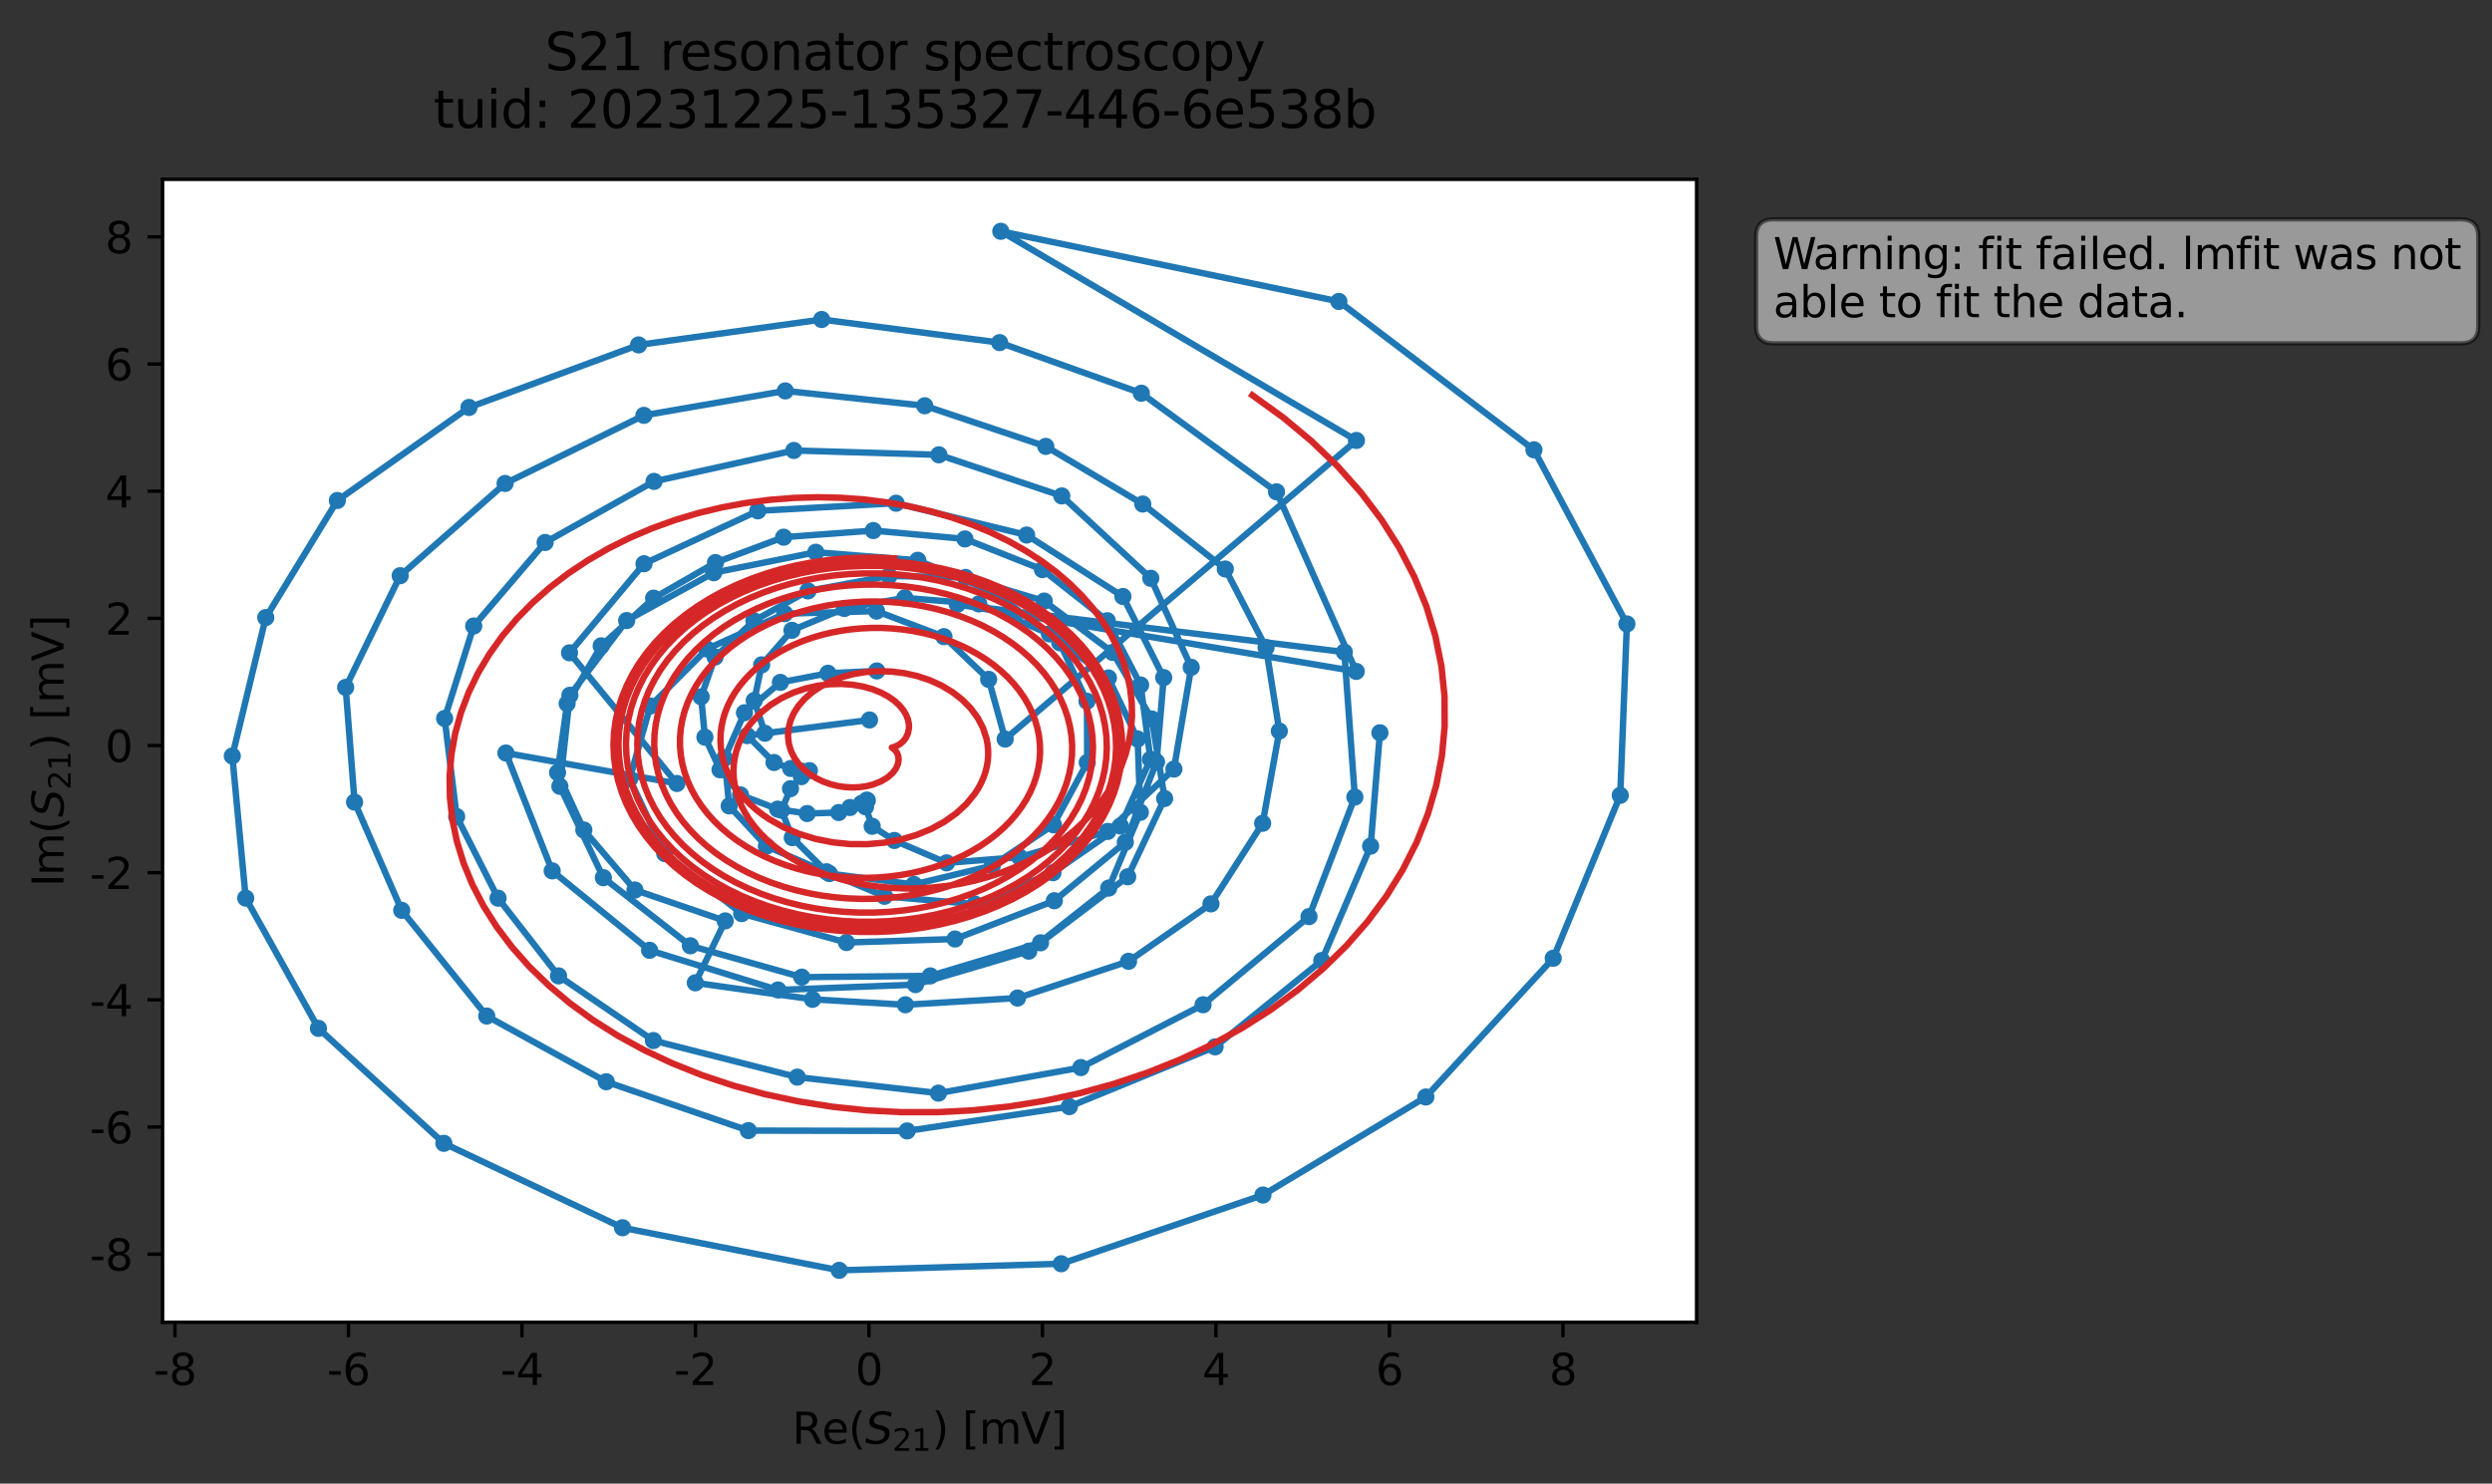 <?xml version="1.0" encoding="utf-8" standalone="no"?>
<!DOCTYPE svg PUBLIC "-//W3C//DTD SVG 1.1//EN"
  "http://www.w3.org/Graphics/SVG/1.1/DTD/svg11.dtd">
<svg xmlns:xlink="http://www.w3.org/1999/xlink" width="580.132pt" height="345.428pt" viewBox="0 0 580.132 345.428" xmlns="http://www.w3.org/2000/svg" version="1.1">
 <rect x="0" y="0" width="580.132" height="345.428" fill="#333333" stroke="none"/>
 <defs>
  <style type="text/css">*{stroke-linejoin: round; stroke-linecap: butt}</style>
 </defs>
 <g id="figure_1">
  <g id="patch_1">
   <path d="M 0 345.428 
L 580.132 345.428 
L 580.132 -0 
L 0 -0 
L 0 345.428 
z
" style="fill: none; opacity: 0"/>
  </g>
  <g id="axes_1">
   <g id="patch_2">
    <path d="M 37.848 307.872 
L 394.968 307.872 
L 394.968 41.76 
L 37.848 41.76 
z
" style="fill: #ffffff"/>
   </g>
   <g id="matplotlib.axis_1">
    <g id="xtick_1">
     <g id="line2d_1">
      <defs>
       <path id="m5ccf4f0e96" d="M 0 0 
L 0 3.5 
" style="stroke: #000000; stroke-width: 0.8"/>
      </defs>
      <g>
       <use xlink:href="#m5ccf4f0e96" x="40.725" y="307.872" style="stroke: #000000; stroke-width: 0.8"/>
      </g>
     </g>
     <g id="text_1">
      <!-- -8 -->
      <g transform="translate(35.74 322.47) scale(0.1 -0.1)">
       <defs>
        <path id="DejaVuSans-2d" d="M 313 2009 
L 1997 2009 
L 1997 1497 
L 313 1497 
L 313 2009 
z
" transform="scale(0.016)"/>
        <path id="DejaVuSans-38" d="M 2034 2216 
Q 1584 2216 1326 1975 
Q 1069 1734 1069 1313 
Q 1069 891 1326 650 
Q 1584 409 2034 409 
Q 2484 409 2743 651 
Q 3003 894 3003 1313 
Q 3003 1734 2745 1975 
Q 2488 2216 2034 2216 
z
M 1403 2484 
Q 997 2584 770 2862 
Q 544 3141 544 3541 
Q 544 4100 942 4425 
Q 1341 4750 2034 4750 
Q 2731 4750 3128 4425 
Q 3525 4100 3525 3541 
Q 3525 3141 3298 2862 
Q 3072 2584 2669 2484 
Q 3125 2378 3379 2068 
Q 3634 1759 3634 1313 
Q 3634 634 3220 271 
Q 2806 -91 2034 -91 
Q 1263 -91 848 271 
Q 434 634 434 1313 
Q 434 1759 690 2068 
Q 947 2378 1403 2484 
z
M 1172 3481 
Q 1172 3119 1398 2916 
Q 1625 2713 2034 2713 
Q 2441 2713 2670 2916 
Q 2900 3119 2900 3481 
Q 2900 3844 2670 4047 
Q 2441 4250 2034 4250 
Q 1625 4250 1398 4047 
Q 1172 3844 1172 3481 
z
" transform="scale(0.016)"/>
       </defs>
       <use xlink:href="#DejaVuSans-2d"/>
       <use xlink:href="#DejaVuSans-38" x="36.084"/>
      </g>
     </g>
    </g>
    <g id="xtick_2">
     <g id="line2d_2">
      <g>
       <use xlink:href="#m5ccf4f0e96" x="81.116" y="307.872" style="stroke: #000000; stroke-width: 0.8"/>
      </g>
     </g>
     <g id="text_2">
      <!-- -6 -->
      <g transform="translate(76.131 322.47) scale(0.1 -0.1)">
       <defs>
        <path id="DejaVuSans-36" d="M 2113 2584 
Q 1688 2584 1439 2293 
Q 1191 2003 1191 1497 
Q 1191 994 1439 701 
Q 1688 409 2113 409 
Q 2538 409 2786 701 
Q 3034 994 3034 1497 
Q 3034 2003 2786 2293 
Q 2538 2584 2113 2584 
z
M 3366 4563 
L 3366 3988 
Q 3128 4100 2886 4159 
Q 2644 4219 2406 4219 
Q 1781 4219 1451 3797 
Q 1122 3375 1075 2522 
Q 1259 2794 1537 2939 
Q 1816 3084 2150 3084 
Q 2853 3084 3261 2657 
Q 3669 2231 3669 1497 
Q 3669 778 3244 343 
Q 2819 -91 2113 -91 
Q 1303 -91 875 529 
Q 447 1150 447 2328 
Q 447 3434 972 4092 
Q 1497 4750 2381 4750 
Q 2619 4750 2861 4703 
Q 3103 4656 3366 4563 
z
" transform="scale(0.016)"/>
       </defs>
       <use xlink:href="#DejaVuSans-2d"/>
       <use xlink:href="#DejaVuSans-36" x="36.084"/>
      </g>
     </g>
    </g>
    <g id="xtick_3">
     <g id="line2d_3">
      <g>
       <use xlink:href="#m5ccf4f0e96" x="121.506" y="307.872" style="stroke: #000000; stroke-width: 0.8"/>
      </g>
     </g>
     <g id="text_3">
      <!-- -4 -->
      <g transform="translate(116.521 322.47) scale(0.1 -0.1)">
       <defs>
        <path id="DejaVuSans-34" d="M 2419 4116 
L 825 1625 
L 2419 1625 
L 2419 4116 
z
M 2253 4666 
L 3047 4666 
L 3047 1625 
L 3713 1625 
L 3713 1100 
L 3047 1100 
L 3047 0 
L 2419 0 
L 2419 1100 
L 313 1100 
L 313 1709 
L 2253 4666 
z
" transform="scale(0.016)"/>
       </defs>
       <use xlink:href="#DejaVuSans-2d"/>
       <use xlink:href="#DejaVuSans-34" x="36.084"/>
      </g>
     </g>
    </g>
    <g id="xtick_4">
     <g id="line2d_4">
      <g>
       <use xlink:href="#m5ccf4f0e96" x="161.897" y="307.872" style="stroke: #000000; stroke-width: 0.8"/>
      </g>
     </g>
     <g id="text_4">
      <!-- -2 -->
      <g transform="translate(156.912 322.47) scale(0.1 -0.1)">
       <defs>
        <path id="DejaVuSans-32" d="M 1228 531 
L 3431 531 
L 3431 0 
L 469 0 
L 469 531 
Q 828 903 1448 1529 
Q 2069 2156 2228 2338 
Q 2531 2678 2651 2914 
Q 2772 3150 2772 3378 
Q 2772 3750 2511 3984 
Q 2250 4219 1831 4219 
Q 1534 4219 1204 4116 
Q 875 4013 500 3803 
L 500 4441 
Q 881 4594 1212 4672 
Q 1544 4750 1819 4750 
Q 2544 4750 2975 4387 
Q 3406 4025 3406 3419 
Q 3406 3131 3298 2873 
Q 3191 2616 2906 2266 
Q 2828 2175 2409 1742 
Q 1991 1309 1228 531 
z
" transform="scale(0.016)"/>
       </defs>
       <use xlink:href="#DejaVuSans-2d"/>
       <use xlink:href="#DejaVuSans-32" x="36.084"/>
      </g>
     </g>
    </g>
    <g id="xtick_5">
     <g id="line2d_5">
      <g>
       <use xlink:href="#m5ccf4f0e96" x="202.288" y="307.872" style="stroke: #000000; stroke-width: 0.8"/>
      </g>
     </g>
     <g id="text_5">
      <!-- 0 -->
      <g transform="translate(199.106 322.47) scale(0.1 -0.1)">
       <defs>
        <path id="DejaVuSans-30" d="M 2034 4250 
Q 1547 4250 1301 3770 
Q 1056 3291 1056 2328 
Q 1056 1369 1301 889 
Q 1547 409 2034 409 
Q 2525 409 2770 889 
Q 3016 1369 3016 2328 
Q 3016 3291 2770 3770 
Q 2525 4250 2034 4250 
z
M 2034 4750 
Q 2819 4750 3233 4129 
Q 3647 3509 3647 2328 
Q 3647 1150 3233 529 
Q 2819 -91 2034 -91 
Q 1250 -91 836 529 
Q 422 1150 422 2328 
Q 422 3509 836 4129 
Q 1250 4750 2034 4750 
z
" transform="scale(0.016)"/>
       </defs>
       <use xlink:href="#DejaVuSans-30"/>
      </g>
     </g>
    </g>
    <g id="xtick_6">
     <g id="line2d_6">
      <g>
       <use xlink:href="#m5ccf4f0e96" x="242.678" y="307.872" style="stroke: #000000; stroke-width: 0.8"/>
      </g>
     </g>
     <g id="text_6">
      <!-- 2 -->
      <g transform="translate(239.497 322.47) scale(0.1 -0.1)">
       <use xlink:href="#DejaVuSans-32"/>
      </g>
     </g>
    </g>
    <g id="xtick_7">
     <g id="line2d_7">
      <g>
       <use xlink:href="#m5ccf4f0e96" x="283.069" y="307.872" style="stroke: #000000; stroke-width: 0.8"/>
      </g>
     </g>
     <g id="text_7">
      <!-- 4 -->
      <g transform="translate(279.888 322.47) scale(0.1 -0.1)">
       <use xlink:href="#DejaVuSans-34"/>
      </g>
     </g>
    </g>
    <g id="xtick_8">
     <g id="line2d_8">
      <g>
       <use xlink:href="#m5ccf4f0e96" x="323.459" y="307.872" style="stroke: #000000; stroke-width: 0.8"/>
      </g>
     </g>
     <g id="text_8">
      <!-- 6 -->
      <g transform="translate(320.278 322.47) scale(0.1 -0.1)">
       <use xlink:href="#DejaVuSans-36"/>
      </g>
     </g>
    </g>
    <g id="xtick_9">
     <g id="line2d_9">
      <g>
       <use xlink:href="#m5ccf4f0e96" x="363.85" y="307.872" style="stroke: #000000; stroke-width: 0.8"/>
      </g>
     </g>
     <g id="text_9">
      <!-- 8 -->
      <g transform="translate(360.669 322.47) scale(0.1 -0.1)">
       <use xlink:href="#DejaVuSans-38"/>
      </g>
     </g>
    </g>
    <g id="text_10">
     <!-- Re$(S_{21})$ [mV] -->
     <g transform="translate(184.408 336.149) scale(0.1 -0.1)">
      <defs>
       <path id="DejaVuSans-52" d="M 2841 2188 
Q 3044 2119 3236 1894 
Q 3428 1669 3622 1275 
L 4263 0 
L 3584 0 
L 2988 1197 
Q 2756 1666 2539 1819 
Q 2322 1972 1947 1972 
L 1259 1972 
L 1259 0 
L 628 0 
L 628 4666 
L 2053 4666 
Q 2853 4666 3247 4331 
Q 3641 3997 3641 3322 
Q 3641 2881 3436 2590 
Q 3231 2300 2841 2188 
z
M 1259 4147 
L 1259 2491 
L 2053 2491 
Q 2509 2491 2742 2702 
Q 2975 2913 2975 3322 
Q 2975 3731 2742 3939 
Q 2509 4147 2053 4147 
L 1259 4147 
z
" transform="scale(0.016)"/>
       <path id="DejaVuSans-65" d="M 3597 1894 
L 3597 1613 
L 953 1613 
Q 991 1019 1311 708 
Q 1631 397 2203 397 
Q 2534 397 2845 478 
Q 3156 559 3463 722 
L 3463 178 
Q 3153 47 2828 -22 
Q 2503 -91 2169 -91 
Q 1331 -91 842 396 
Q 353 884 353 1716 
Q 353 2575 817 3079 
Q 1281 3584 2069 3584 
Q 2775 3584 3186 3129 
Q 3597 2675 3597 1894 
z
M 3022 2063 
Q 3016 2534 2758 2815 
Q 2500 3097 2075 3097 
Q 1594 3097 1305 2825 
Q 1016 2553 972 2059 
L 3022 2063 
z
" transform="scale(0.016)"/>
       <path id="DejaVuSans-28" d="M 1984 4856 
Q 1566 4138 1362 3434 
Q 1159 2731 1159 2009 
Q 1159 1288 1364 580 
Q 1569 -128 1984 -844 
L 1484 -844 
Q 1016 -109 783 600 
Q 550 1309 550 2009 
Q 550 2706 781 3412 
Q 1013 4119 1484 4856 
L 1984 4856 
z
" transform="scale(0.016)"/>
       <path id="DejaVuSans-Oblique-53" d="M 3859 4513 
L 3738 3897 
Q 3422 4066 3111 4152 
Q 2800 4238 2509 4238 
Q 1944 4238 1609 3991 
Q 1275 3744 1275 3334 
Q 1275 3109 1398 2989 
Q 1522 2869 2034 2731 
L 2413 2638 
Q 3053 2472 3303 2217 
Q 3553 1963 3553 1503 
Q 3553 797 2998 353 
Q 2444 -91 1538 -91 
Q 1166 -91 791 -17 
Q 416 56 38 206 
L 166 856 
Q 513 641 861 531 
Q 1209 422 1556 422 
Q 2147 422 2503 684 
Q 2859 947 2859 1369 
Q 2859 1650 2717 1795 
Q 2575 1941 2106 2059 
L 1728 2156 
Q 1081 2325 845 2545 
Q 609 2766 609 3163 
Q 609 3859 1145 4304 
Q 1681 4750 2541 4750 
Q 2875 4750 3203 4690 
Q 3531 4631 3859 4513 
z
" transform="scale(0.016)"/>
       <path id="DejaVuSans-31" d="M 794 531 
L 1825 531 
L 1825 4091 
L 703 3866 
L 703 4441 
L 1819 4666 
L 2450 4666 
L 2450 531 
L 3481 531 
L 3481 0 
L 794 0 
L 794 531 
z
" transform="scale(0.016)"/>
       <path id="DejaVuSans-29" d="M 513 4856 
L 1013 4856 
Q 1481 4119 1714 3412 
Q 1947 2706 1947 2009 
Q 1947 1309 1714 600 
Q 1481 -109 1013 -844 
L 513 -844 
Q 928 -128 1133 580 
Q 1338 1288 1338 2009 
Q 1338 2731 1133 3434 
Q 928 4138 513 4856 
z
" transform="scale(0.016)"/>
       <path id="DejaVuSans-20" transform="scale(0.016)"/>
       <path id="DejaVuSans-5b" d="M 550 4863 
L 1875 4863 
L 1875 4416 
L 1125 4416 
L 1125 -397 
L 1875 -397 
L 1875 -844 
L 550 -844 
L 550 4863 
z
" transform="scale(0.016)"/>
       <path id="DejaVuSans-6d" d="M 3328 2828 
Q 3544 3216 3844 3400 
Q 4144 3584 4550 3584 
Q 5097 3584 5394 3201 
Q 5691 2819 5691 2113 
L 5691 0 
L 5113 0 
L 5113 2094 
Q 5113 2597 4934 2840 
Q 4756 3084 4391 3084 
Q 3944 3084 3684 2787 
Q 3425 2491 3425 1978 
L 3425 0 
L 2847 0 
L 2847 2094 
Q 2847 2600 2669 2842 
Q 2491 3084 2119 3084 
Q 1678 3084 1418 2786 
Q 1159 2488 1159 1978 
L 1159 0 
L 581 0 
L 581 3500 
L 1159 3500 
L 1159 2956 
Q 1356 3278 1631 3431 
Q 1906 3584 2284 3584 
Q 2666 3584 2933 3390 
Q 3200 3197 3328 2828 
z
" transform="scale(0.016)"/>
       <path id="DejaVuSans-56" d="M 1831 0 
L 50 4666 
L 709 4666 
L 2188 738 
L 3669 4666 
L 4325 4666 
L 2547 0 
L 1831 0 
z
" transform="scale(0.016)"/>
       <path id="DejaVuSans-5d" d="M 1947 4863 
L 1947 -844 
L 622 -844 
L 622 -397 
L 1369 -397 
L 1369 4416 
L 622 4416 
L 622 4863 
L 1947 4863 
z
" transform="scale(0.016)"/>
      </defs>
      <use xlink:href="#DejaVuSans-52" transform="translate(0 0.016)"/>
      <use xlink:href="#DejaVuSans-65" transform="translate(69.482 0.016)"/>
      <use xlink:href="#DejaVuSans-28" transform="translate(131.006 0.016)"/>
      <use xlink:href="#DejaVuSans-Oblique-53" transform="translate(170.02 0.016)"/>
      <use xlink:href="#DejaVuSans-32" transform="translate(233.496 -16.391) scale(0.7)"/>
      <use xlink:href="#DejaVuSans-31" transform="translate(278.032 -16.391) scale(0.7)"/>
      <use xlink:href="#DejaVuSans-29" transform="translate(325.303 0.016)"/>
      <use xlink:href="#DejaVuSans-20" transform="translate(364.316 0.016)"/>
      <use xlink:href="#DejaVuSans-5b" transform="translate(396.104 0.016)"/>
      <use xlink:href="#DejaVuSans-6d" transform="translate(435.117 0.016)"/>
      <use xlink:href="#DejaVuSans-56" transform="translate(532.529 0.016)"/>
      <use xlink:href="#DejaVuSans-5d" transform="translate(600.938 0.016)"/>
     </g>
    </g>
   </g>
   <g id="matplotlib.axis_2">
    <g id="ytick_1">
     <g id="line2d_10">
      <defs>
       <path id="mca4c2b0167" d="M 0 0 
L -3.5 0 
" style="stroke: #000000; stroke-width: 0.8"/>
      </defs>
      <g>
       <use xlink:href="#mca4c2b0167" x="37.848" y="292.016" style="stroke: #000000; stroke-width: 0.8"/>
      </g>
     </g>
     <g id="text_11">
      <!-- -8 -->
      <g transform="translate(20.878 295.815) scale(0.1 -0.1)">
       <use xlink:href="#DejaVuSans-2d"/>
       <use xlink:href="#DejaVuSans-38" x="36.084"/>
      </g>
     </g>
    </g>
    <g id="ytick_2">
     <g id="line2d_11">
      <g>
       <use xlink:href="#mca4c2b0167" x="37.848" y="262.407" style="stroke: #000000; stroke-width: 0.8"/>
      </g>
     </g>
     <g id="text_12">
      <!-- -6 -->
      <g transform="translate(20.878 266.207) scale(0.1 -0.1)">
       <use xlink:href="#DejaVuSans-2d"/>
       <use xlink:href="#DejaVuSans-36" x="36.084"/>
      </g>
     </g>
    </g>
    <g id="ytick_3">
     <g id="line2d_12">
      <g>
       <use xlink:href="#mca4c2b0167" x="37.848" y="232.799" style="stroke: #000000; stroke-width: 0.8"/>
      </g>
     </g>
     <g id="text_13">
      <!-- -4 -->
      <g transform="translate(20.878 236.598) scale(0.1 -0.1)">
       <use xlink:href="#DejaVuSans-2d"/>
       <use xlink:href="#DejaVuSans-34" x="36.084"/>
      </g>
     </g>
    </g>
    <g id="ytick_4">
     <g id="line2d_13">
      <g>
       <use xlink:href="#mca4c2b0167" x="37.848" y="203.191" style="stroke: #000000; stroke-width: 0.8"/>
      </g>
     </g>
     <g id="text_14">
      <!-- -2 -->
      <g transform="translate(20.878 206.99) scale(0.1 -0.1)">
       <use xlink:href="#DejaVuSans-2d"/>
       <use xlink:href="#DejaVuSans-32" x="36.084"/>
      </g>
     </g>
    </g>
    <g id="ytick_5">
     <g id="line2d_14">
      <g>
       <use xlink:href="#mca4c2b0167" x="37.848" y="173.583" style="stroke: #000000; stroke-width: 0.8"/>
      </g>
     </g>
     <g id="text_15">
      <!-- 0 -->
      <g transform="translate(24.486 177.382) scale(0.1 -0.1)">
       <use xlink:href="#DejaVuSans-30"/>
      </g>
     </g>
    </g>
    <g id="ytick_6">
     <g id="line2d_15">
      <g>
       <use xlink:href="#mca4c2b0167" x="37.848" y="143.974" style="stroke: #000000; stroke-width: 0.8"/>
      </g>
     </g>
     <g id="text_16">
      <!-- 2 -->
      <g transform="translate(24.486 147.774) scale(0.1 -0.1)">
       <use xlink:href="#DejaVuSans-32"/>
      </g>
     </g>
    </g>
    <g id="ytick_7">
     <g id="line2d_16">
      <g>
       <use xlink:href="#mca4c2b0167" x="37.848" y="114.366" style="stroke: #000000; stroke-width: 0.8"/>
      </g>
     </g>
     <g id="text_17">
      <!-- 4 -->
      <g transform="translate(24.486 118.165) scale(0.1 -0.1)">
       <use xlink:href="#DejaVuSans-34"/>
      </g>
     </g>
    </g>
    <g id="ytick_8">
     <g id="line2d_17">
      <g>
       <use xlink:href="#mca4c2b0167" x="37.848" y="84.758" style="stroke: #000000; stroke-width: 0.8"/>
      </g>
     </g>
     <g id="text_18">
      <!-- 6 -->
      <g transform="translate(24.486 88.557) scale(0.1 -0.1)">
       <use xlink:href="#DejaVuSans-36"/>
      </g>
     </g>
    </g>
    <g id="ytick_9">
     <g id="line2d_18">
      <g>
       <use xlink:href="#mca4c2b0167" x="37.848" y="55.15" style="stroke: #000000; stroke-width: 0.8"/>
      </g>
     </g>
     <g id="text_19">
      <!-- 8 -->
      <g transform="translate(24.486 58.949) scale(0.1 -0.1)">
       <use xlink:href="#DejaVuSans-38"/>
      </g>
     </g>
    </g>
    <g id="text_20">
     <!-- Im$(S_{21})$ [mV] -->
     <g transform="translate(14.798 206.466) rotate(-90) scale(0.1 -0.1)">
      <defs>
       <path id="DejaVuSans-49" d="M 628 4666 
L 1259 4666 
L 1259 0 
L 628 0 
L 628 4666 
z
" transform="scale(0.016)"/>
      </defs>
      <use xlink:href="#DejaVuSans-49" transform="translate(0 0.016)"/>
      <use xlink:href="#DejaVuSans-6d" transform="translate(25.867 0.016)"/>
      <use xlink:href="#DejaVuSans-28" transform="translate(123.279 0.016)"/>
      <use xlink:href="#DejaVuSans-Oblique-53" transform="translate(162.293 0.016)"/>
      <use xlink:href="#DejaVuSans-32" transform="translate(225.77 -16.391) scale(0.7)"/>
      <use xlink:href="#DejaVuSans-31" transform="translate(270.306 -16.391) scale(0.7)"/>
      <use xlink:href="#DejaVuSans-29" transform="translate(317.576 0.016)"/>
      <use xlink:href="#DejaVuSans-20" transform="translate(356.59 0.016)"/>
      <use xlink:href="#DejaVuSans-5b" transform="translate(388.377 0.016)"/>
      <use xlink:href="#DejaVuSans-6d" transform="translate(427.391 0.016)"/>
      <use xlink:href="#DejaVuSans-56" transform="translate(524.803 0.016)"/>
      <use xlink:href="#DejaVuSans-5d" transform="translate(593.211 0.016)"/>
     </g>
    </g>
   </g>
   <g id="line2d_19">
    <path d="M 321.24 170.617 
L 319.078 197.007 
L 307.705 223.639 
L 282.878 243.742 
L 248.94 257.662 
L 211.18 263.316 
L 174.219 263.243 
L 141.137 251.87 
L 113.31 236.569 
L 93.518 211.957 
L 82.544 186.761 
L 80.467 160.049 
L 93.158 134.042 
L 117.586 112.566 
L 149.897 96.705 
L 182.815 91.011 
L 215.283 94.479 
L 243.45 103.937 
L 266.033 117.359 
L 285.248 132.486 
L 294.73 150.776 
L 297.828 170.218 
L 293.939 191.692 
L 281.908 210.454 
L 262.722 223.824 
L 236.878 232.376 
L 210.774 233.946 
L 189.154 232.681 
L 161.864 228.837 
L 168.829 214.415 
L 147.812 207.219 
L 135.918 193.246 
L 129.795 179.883 
L 132.028 163.817 
L 139.947 150.378 
L 152.161 139.27 
L 166.562 130.991 
L 182.434 125.077 
L 203.297 123.534 
L 224.636 125.482 
L 242.669 132.625 
L 257.772 144.532 
L 265.538 159.493 
L 267.822 176.798 
L 260.837 192.328 
L 245.131 203.191 
L 226.966 210.511 
L 205.908 208.692 
L 192.414 202.977 
L 184.442 195.037 
L 181.938 188.658 
L 184.027 183.631 
L 186.562 180.836 
L 188.426 179.43 
L 186.574 179.546 
L 184.08 178.924 
L 180.195 177.537 
L 173.96 171.281 
L 202.42 167.633 
L 178.069 170.727 
L 175.586 163.106 
L 177.32 154.796 
L 184.365 146.756 
L 196.569 141.673 
L 210.647 139.203 
L 227.848 140.614 
L 244.309 147.594 
L 258.032 157.846 
L 264.84 172.059 
L 265.473 189.133 
L 258.1 206.777 
L 239.499 221.461 
L 213.124 229.258 
L 181.12 230.496 
L 151.222 221.262 
L 128.549 202.772 
L 117.777 175.328 
L 157.585 182.419 
L 132.583 151.997 
L 149.922 131.261 
L 176.42 118.944 
L 208.612 117.169 
L 238.995 124.576 
L 261.414 138.891 
L 270.91 157.766 
L 269.241 177.405 
L 261.971 196.109 
L 245.448 209.722 
L 222.328 218.632 
L 197.055 219.454 
L 172.66 212.718 
L 154.739 198.735 
L 146.571 181.382 
L 151.391 164.381 
L 164.584 151.111 
L 182.68 142.886 
L 204.057 142.289 
L 219.744 148.235 
L 230.152 158.178 
L 233.997 172.084 
L 315.776 102.554 
L 232.982 53.856 
L 311.689 70.189 
L 357.099 104.736 
L 378.736 145.272 
L 377.188 185.183 
L 361.589 223.12 
L 331.934 255.42 
L 294.009 278.246 
L 247.048 294.243 
L 195.362 295.776 
L 144.921 285.862 
L 103.332 266.207 
L 74.128 239.436 
L 57.205 209.115 
L 54.081 176.019 
L 61.871 143.793 
L 78.533 116.536 
L 109.179 94.868 
L 148.663 80.307 
L 191.282 74.393 
L 232.716 79.772 
L 265.701 91.556 
L 297.175 114.515 
L 315.725 156.329 
L 222.859 140.72 
L 312.951 151.822 
L 315.412 185.585 
L 304.734 213.42 
L 280.07 233.943 
L 251.626 248.569 
L 218.466 254.519 
L 185.605 250.794 
L 152.106 242.276 
L 130.028 227.222 
L 115.948 209.128 
L 106.31 190.121 
L 103.508 167.281 
L 110.282 145.757 
L 126.904 126.308 
L 152.261 112.089 
L 184.807 104.885 
L 218.569 105.896 
L 247.181 115.471 
L 267.902 134.649 
L 277.318 155.375 
L 273.285 179.071 
L 257.882 193.583 
L 237.366 199.569 
L 220.362 200.903 
L 208.207 195.693 
L 203.045 192.385 
L 201.495 187.853 
L 201.771 186.299 
L 201.91 186.379 
L 200.543 187.076 
L 197.868 188.017 
L 195.248 189.187 
L 187.911 189.417 
L 181.032 188.393 
L 172.39 185.083 
L 167.62 179.232 
L 164.102 171.643 
L 163.221 162.242 
L 166.467 152.971 
L 175.512 144.538 
L 188.094 137.589 
L 206.965 134.1 
L 224.754 134.448 
L 243.102 139.951 
L 259.025 151.902 
L 268.161 167.41 
L 271.121 185.919 
L 262.527 204.142 
L 242.234 219.519 
L 216.574 227.223 
L 186.65 227.518 
L 160.722 220.209 
L 140.464 204.357 
L 130.339 183.083 
L 132.671 161.873 
L 145.886 144.489 
L 166.154 133.348 
L 189.921 128.582 
L 213.658 130.452 
L 231.969 138.193 
L 246.726 149.662 
L 253.04 163.27 
L 253.106 177.543 
L 245.246 192.05 
L 231.01 201.552 
L 212.763 205.932 
L 193.084 203.4 
L 178.411 197.028 
L 169.756 187.645 
L 168.691 176.527 
L 173.308 165.956 
L 181.676 158.882 
L 192.75 156.76 
L 204.118 156.214 
L 204.118 156.214 
" clip-path="url(#p0dbc96d4de)" style="fill: none; stroke: #1f77b4; stroke-width: 1.5; stroke-linecap: square"/>
    <defs>
     <path id="m4980c3af40" d="M 0 1.5 
C 0.398 1.5 0.779 1.342 1.061 1.061 
C 1.342 0.779 1.5 0.398 1.5 0 
C 1.5 -0.398 1.342 -0.779 1.061 -1.061 
C 0.779 -1.342 0.398 -1.5 0 -1.5 
C -0.398 -1.5 -0.779 -1.342 -1.061 -1.061 
C -1.342 -0.779 -1.5 -0.398 -1.5 0 
C -1.5 0.398 -1.342 0.779 -1.061 1.061 
C -0.779 1.342 -0.398 1.5 0 1.5 
z
" style="stroke: #1f77b4"/>
    </defs>
    <g clip-path="url(#p0dbc96d4de)">
     <use xlink:href="#m4980c3af40" x="321.24" y="170.617" style="fill: #1f77b4; stroke: #1f77b4"/>
     <use xlink:href="#m4980c3af40" x="319.078" y="197.007" style="fill: #1f77b4; stroke: #1f77b4"/>
     <use xlink:href="#m4980c3af40" x="307.705" y="223.639" style="fill: #1f77b4; stroke: #1f77b4"/>
     <use xlink:href="#m4980c3af40" x="282.878" y="243.742" style="fill: #1f77b4; stroke: #1f77b4"/>
     <use xlink:href="#m4980c3af40" x="248.94" y="257.662" style="fill: #1f77b4; stroke: #1f77b4"/>
     <use xlink:href="#m4980c3af40" x="211.18" y="263.316" style="fill: #1f77b4; stroke: #1f77b4"/>
     <use xlink:href="#m4980c3af40" x="174.219" y="263.243" style="fill: #1f77b4; stroke: #1f77b4"/>
     <use xlink:href="#m4980c3af40" x="141.137" y="251.87" style="fill: #1f77b4; stroke: #1f77b4"/>
     <use xlink:href="#m4980c3af40" x="113.31" y="236.569" style="fill: #1f77b4; stroke: #1f77b4"/>
     <use xlink:href="#m4980c3af40" x="93.518" y="211.957" style="fill: #1f77b4; stroke: #1f77b4"/>
     <use xlink:href="#m4980c3af40" x="82.544" y="186.761" style="fill: #1f77b4; stroke: #1f77b4"/>
     <use xlink:href="#m4980c3af40" x="80.467" y="160.049" style="fill: #1f77b4; stroke: #1f77b4"/>
     <use xlink:href="#m4980c3af40" x="93.158" y="134.042" style="fill: #1f77b4; stroke: #1f77b4"/>
     <use xlink:href="#m4980c3af40" x="117.586" y="112.566" style="fill: #1f77b4; stroke: #1f77b4"/>
     <use xlink:href="#m4980c3af40" x="149.897" y="96.705" style="fill: #1f77b4; stroke: #1f77b4"/>
     <use xlink:href="#m4980c3af40" x="182.815" y="91.011" style="fill: #1f77b4; stroke: #1f77b4"/>
     <use xlink:href="#m4980c3af40" x="215.283" y="94.479" style="fill: #1f77b4; stroke: #1f77b4"/>
     <use xlink:href="#m4980c3af40" x="243.45" y="103.937" style="fill: #1f77b4; stroke: #1f77b4"/>
     <use xlink:href="#m4980c3af40" x="266.033" y="117.359" style="fill: #1f77b4; stroke: #1f77b4"/>
     <use xlink:href="#m4980c3af40" x="285.248" y="132.486" style="fill: #1f77b4; stroke: #1f77b4"/>
     <use xlink:href="#m4980c3af40" x="294.73" y="150.776" style="fill: #1f77b4; stroke: #1f77b4"/>
     <use xlink:href="#m4980c3af40" x="297.828" y="170.218" style="fill: #1f77b4; stroke: #1f77b4"/>
     <use xlink:href="#m4980c3af40" x="293.939" y="191.692" style="fill: #1f77b4; stroke: #1f77b4"/>
     <use xlink:href="#m4980c3af40" x="281.908" y="210.454" style="fill: #1f77b4; stroke: #1f77b4"/>
     <use xlink:href="#m4980c3af40" x="262.722" y="223.824" style="fill: #1f77b4; stroke: #1f77b4"/>
     <use xlink:href="#m4980c3af40" x="236.878" y="232.376" style="fill: #1f77b4; stroke: #1f77b4"/>
     <use xlink:href="#m4980c3af40" x="210.774" y="233.946" style="fill: #1f77b4; stroke: #1f77b4"/>
     <use xlink:href="#m4980c3af40" x="189.154" y="232.681" style="fill: #1f77b4; stroke: #1f77b4"/>
     <use xlink:href="#m4980c3af40" x="161.864" y="228.837" style="fill: #1f77b4; stroke: #1f77b4"/>
     <use xlink:href="#m4980c3af40" x="168.829" y="214.415" style="fill: #1f77b4; stroke: #1f77b4"/>
     <use xlink:href="#m4980c3af40" x="147.812" y="207.219" style="fill: #1f77b4; stroke: #1f77b4"/>
     <use xlink:href="#m4980c3af40" x="135.918" y="193.246" style="fill: #1f77b4; stroke: #1f77b4"/>
     <use xlink:href="#m4980c3af40" x="129.795" y="179.883" style="fill: #1f77b4; stroke: #1f77b4"/>
     <use xlink:href="#m4980c3af40" x="132.028" y="163.817" style="fill: #1f77b4; stroke: #1f77b4"/>
     <use xlink:href="#m4980c3af40" x="139.947" y="150.378" style="fill: #1f77b4; stroke: #1f77b4"/>
     <use xlink:href="#m4980c3af40" x="152.161" y="139.27" style="fill: #1f77b4; stroke: #1f77b4"/>
     <use xlink:href="#m4980c3af40" x="166.562" y="130.991" style="fill: #1f77b4; stroke: #1f77b4"/>
     <use xlink:href="#m4980c3af40" x="182.434" y="125.077" style="fill: #1f77b4; stroke: #1f77b4"/>
     <use xlink:href="#m4980c3af40" x="203.297" y="123.534" style="fill: #1f77b4; stroke: #1f77b4"/>
     <use xlink:href="#m4980c3af40" x="224.636" y="125.482" style="fill: #1f77b4; stroke: #1f77b4"/>
     <use xlink:href="#m4980c3af40" x="242.669" y="132.625" style="fill: #1f77b4; stroke: #1f77b4"/>
     <use xlink:href="#m4980c3af40" x="257.772" y="144.532" style="fill: #1f77b4; stroke: #1f77b4"/>
     <use xlink:href="#m4980c3af40" x="265.538" y="159.493" style="fill: #1f77b4; stroke: #1f77b4"/>
     <use xlink:href="#m4980c3af40" x="267.822" y="176.798" style="fill: #1f77b4; stroke: #1f77b4"/>
     <use xlink:href="#m4980c3af40" x="260.837" y="192.328" style="fill: #1f77b4; stroke: #1f77b4"/>
     <use xlink:href="#m4980c3af40" x="245.131" y="203.191" style="fill: #1f77b4; stroke: #1f77b4"/>
     <use xlink:href="#m4980c3af40" x="226.966" y="210.511" style="fill: #1f77b4; stroke: #1f77b4"/>
     <use xlink:href="#m4980c3af40" x="205.908" y="208.692" style="fill: #1f77b4; stroke: #1f77b4"/>
     <use xlink:href="#m4980c3af40" x="192.414" y="202.977" style="fill: #1f77b4; stroke: #1f77b4"/>
     <use xlink:href="#m4980c3af40" x="184.442" y="195.037" style="fill: #1f77b4; stroke: #1f77b4"/>
     <use xlink:href="#m4980c3af40" x="181.938" y="188.658" style="fill: #1f77b4; stroke: #1f77b4"/>
     <use xlink:href="#m4980c3af40" x="184.027" y="183.631" style="fill: #1f77b4; stroke: #1f77b4"/>
     <use xlink:href="#m4980c3af40" x="186.562" y="180.836" style="fill: #1f77b4; stroke: #1f77b4"/>
     <use xlink:href="#m4980c3af40" x="188.426" y="179.43" style="fill: #1f77b4; stroke: #1f77b4"/>
     <use xlink:href="#m4980c3af40" x="186.574" y="179.546" style="fill: #1f77b4; stroke: #1f77b4"/>
     <use xlink:href="#m4980c3af40" x="184.08" y="178.924" style="fill: #1f77b4; stroke: #1f77b4"/>
     <use xlink:href="#m4980c3af40" x="180.195" y="177.537" style="fill: #1f77b4; stroke: #1f77b4"/>
     <use xlink:href="#m4980c3af40" x="173.96" y="171.281" style="fill: #1f77b4; stroke: #1f77b4"/>
     <use xlink:href="#m4980c3af40" x="202.42" y="167.633" style="fill: #1f77b4; stroke: #1f77b4"/>
     <use xlink:href="#m4980c3af40" x="178.069" y="170.727" style="fill: #1f77b4; stroke: #1f77b4"/>
     <use xlink:href="#m4980c3af40" x="175.586" y="163.106" style="fill: #1f77b4; stroke: #1f77b4"/>
     <use xlink:href="#m4980c3af40" x="177.32" y="154.796" style="fill: #1f77b4; stroke: #1f77b4"/>
     <use xlink:href="#m4980c3af40" x="184.365" y="146.756" style="fill: #1f77b4; stroke: #1f77b4"/>
     <use xlink:href="#m4980c3af40" x="196.569" y="141.673" style="fill: #1f77b4; stroke: #1f77b4"/>
     <use xlink:href="#m4980c3af40" x="210.647" y="139.203" style="fill: #1f77b4; stroke: #1f77b4"/>
     <use xlink:href="#m4980c3af40" x="227.848" y="140.614" style="fill: #1f77b4; stroke: #1f77b4"/>
     <use xlink:href="#m4980c3af40" x="244.309" y="147.594" style="fill: #1f77b4; stroke: #1f77b4"/>
     <use xlink:href="#m4980c3af40" x="258.032" y="157.846" style="fill: #1f77b4; stroke: #1f77b4"/>
     <use xlink:href="#m4980c3af40" x="264.84" y="172.059" style="fill: #1f77b4; stroke: #1f77b4"/>
     <use xlink:href="#m4980c3af40" x="265.473" y="189.133" style="fill: #1f77b4; stroke: #1f77b4"/>
     <use xlink:href="#m4980c3af40" x="258.1" y="206.777" style="fill: #1f77b4; stroke: #1f77b4"/>
     <use xlink:href="#m4980c3af40" x="239.499" y="221.461" style="fill: #1f77b4; stroke: #1f77b4"/>
     <use xlink:href="#m4980c3af40" x="213.124" y="229.258" style="fill: #1f77b4; stroke: #1f77b4"/>
     <use xlink:href="#m4980c3af40" x="181.12" y="230.496" style="fill: #1f77b4; stroke: #1f77b4"/>
     <use xlink:href="#m4980c3af40" x="151.222" y="221.262" style="fill: #1f77b4; stroke: #1f77b4"/>
     <use xlink:href="#m4980c3af40" x="128.549" y="202.772" style="fill: #1f77b4; stroke: #1f77b4"/>
     <use xlink:href="#m4980c3af40" x="117.777" y="175.328" style="fill: #1f77b4; stroke: #1f77b4"/>
     <use xlink:href="#m4980c3af40" x="157.585" y="182.419" style="fill: #1f77b4; stroke: #1f77b4"/>
     <use xlink:href="#m4980c3af40" x="132.583" y="151.997" style="fill: #1f77b4; stroke: #1f77b4"/>
     <use xlink:href="#m4980c3af40" x="149.922" y="131.261" style="fill: #1f77b4; stroke: #1f77b4"/>
     <use xlink:href="#m4980c3af40" x="176.42" y="118.944" style="fill: #1f77b4; stroke: #1f77b4"/>
     <use xlink:href="#m4980c3af40" x="208.612" y="117.169" style="fill: #1f77b4; stroke: #1f77b4"/>
     <use xlink:href="#m4980c3af40" x="238.995" y="124.576" style="fill: #1f77b4; stroke: #1f77b4"/>
     <use xlink:href="#m4980c3af40" x="261.414" y="138.891" style="fill: #1f77b4; stroke: #1f77b4"/>
     <use xlink:href="#m4980c3af40" x="270.91" y="157.766" style="fill: #1f77b4; stroke: #1f77b4"/>
     <use xlink:href="#m4980c3af40" x="269.241" y="177.405" style="fill: #1f77b4; stroke: #1f77b4"/>
     <use xlink:href="#m4980c3af40" x="261.971" y="196.109" style="fill: #1f77b4; stroke: #1f77b4"/>
     <use xlink:href="#m4980c3af40" x="245.448" y="209.722" style="fill: #1f77b4; stroke: #1f77b4"/>
     <use xlink:href="#m4980c3af40" x="222.328" y="218.632" style="fill: #1f77b4; stroke: #1f77b4"/>
     <use xlink:href="#m4980c3af40" x="197.055" y="219.454" style="fill: #1f77b4; stroke: #1f77b4"/>
     <use xlink:href="#m4980c3af40" x="172.66" y="212.718" style="fill: #1f77b4; stroke: #1f77b4"/>
     <use xlink:href="#m4980c3af40" x="154.739" y="198.735" style="fill: #1f77b4; stroke: #1f77b4"/>
     <use xlink:href="#m4980c3af40" x="146.571" y="181.382" style="fill: #1f77b4; stroke: #1f77b4"/>
     <use xlink:href="#m4980c3af40" x="151.391" y="164.381" style="fill: #1f77b4; stroke: #1f77b4"/>
     <use xlink:href="#m4980c3af40" x="164.584" y="151.111" style="fill: #1f77b4; stroke: #1f77b4"/>
     <use xlink:href="#m4980c3af40" x="182.68" y="142.886" style="fill: #1f77b4; stroke: #1f77b4"/>
     <use xlink:href="#m4980c3af40" x="204.057" y="142.289" style="fill: #1f77b4; stroke: #1f77b4"/>
     <use xlink:href="#m4980c3af40" x="219.744" y="148.235" style="fill: #1f77b4; stroke: #1f77b4"/>
     <use xlink:href="#m4980c3af40" x="230.152" y="158.178" style="fill: #1f77b4; stroke: #1f77b4"/>
     <use xlink:href="#m4980c3af40" x="233.997" y="172.084" style="fill: #1f77b4; stroke: #1f77b4"/>
     <use xlink:href="#m4980c3af40" x="315.776" y="102.554" style="fill: #1f77b4; stroke: #1f77b4"/>
     <use xlink:href="#m4980c3af40" x="232.982" y="53.856" style="fill: #1f77b4; stroke: #1f77b4"/>
     <use xlink:href="#m4980c3af40" x="311.689" y="70.189" style="fill: #1f77b4; stroke: #1f77b4"/>
     <use xlink:href="#m4980c3af40" x="357.099" y="104.736" style="fill: #1f77b4; stroke: #1f77b4"/>
     <use xlink:href="#m4980c3af40" x="378.736" y="145.272" style="fill: #1f77b4; stroke: #1f77b4"/>
     <use xlink:href="#m4980c3af40" x="377.188" y="185.183" style="fill: #1f77b4; stroke: #1f77b4"/>
     <use xlink:href="#m4980c3af40" x="361.589" y="223.12" style="fill: #1f77b4; stroke: #1f77b4"/>
     <use xlink:href="#m4980c3af40" x="331.934" y="255.42" style="fill: #1f77b4; stroke: #1f77b4"/>
     <use xlink:href="#m4980c3af40" x="294.009" y="278.246" style="fill: #1f77b4; stroke: #1f77b4"/>
     <use xlink:href="#m4980c3af40" x="247.048" y="294.243" style="fill: #1f77b4; stroke: #1f77b4"/>
     <use xlink:href="#m4980c3af40" x="195.362" y="295.776" style="fill: #1f77b4; stroke: #1f77b4"/>
     <use xlink:href="#m4980c3af40" x="144.921" y="285.862" style="fill: #1f77b4; stroke: #1f77b4"/>
     <use xlink:href="#m4980c3af40" x="103.332" y="266.207" style="fill: #1f77b4; stroke: #1f77b4"/>
     <use xlink:href="#m4980c3af40" x="74.128" y="239.436" style="fill: #1f77b4; stroke: #1f77b4"/>
     <use xlink:href="#m4980c3af40" x="57.205" y="209.115" style="fill: #1f77b4; stroke: #1f77b4"/>
     <use xlink:href="#m4980c3af40" x="54.081" y="176.019" style="fill: #1f77b4; stroke: #1f77b4"/>
     <use xlink:href="#m4980c3af40" x="61.871" y="143.793" style="fill: #1f77b4; stroke: #1f77b4"/>
     <use xlink:href="#m4980c3af40" x="78.533" y="116.536" style="fill: #1f77b4; stroke: #1f77b4"/>
     <use xlink:href="#m4980c3af40" x="109.179" y="94.868" style="fill: #1f77b4; stroke: #1f77b4"/>
     <use xlink:href="#m4980c3af40" x="148.663" y="80.307" style="fill: #1f77b4; stroke: #1f77b4"/>
     <use xlink:href="#m4980c3af40" x="191.282" y="74.393" style="fill: #1f77b4; stroke: #1f77b4"/>
     <use xlink:href="#m4980c3af40" x="232.716" y="79.772" style="fill: #1f77b4; stroke: #1f77b4"/>
     <use xlink:href="#m4980c3af40" x="265.701" y="91.556" style="fill: #1f77b4; stroke: #1f77b4"/>
     <use xlink:href="#m4980c3af40" x="297.175" y="114.515" style="fill: #1f77b4; stroke: #1f77b4"/>
     <use xlink:href="#m4980c3af40" x="315.725" y="156.329" style="fill: #1f77b4; stroke: #1f77b4"/>
     <use xlink:href="#m4980c3af40" x="222.859" y="140.72" style="fill: #1f77b4; stroke: #1f77b4"/>
     <use xlink:href="#m4980c3af40" x="312.951" y="151.822" style="fill: #1f77b4; stroke: #1f77b4"/>
     <use xlink:href="#m4980c3af40" x="315.412" y="185.585" style="fill: #1f77b4; stroke: #1f77b4"/>
     <use xlink:href="#m4980c3af40" x="304.734" y="213.42" style="fill: #1f77b4; stroke: #1f77b4"/>
     <use xlink:href="#m4980c3af40" x="280.07" y="233.943" style="fill: #1f77b4; stroke: #1f77b4"/>
     <use xlink:href="#m4980c3af40" x="251.626" y="248.569" style="fill: #1f77b4; stroke: #1f77b4"/>
     <use xlink:href="#m4980c3af40" x="218.466" y="254.519" style="fill: #1f77b4; stroke: #1f77b4"/>
     <use xlink:href="#m4980c3af40" x="185.605" y="250.794" style="fill: #1f77b4; stroke: #1f77b4"/>
     <use xlink:href="#m4980c3af40" x="152.106" y="242.276" style="fill: #1f77b4; stroke: #1f77b4"/>
     <use xlink:href="#m4980c3af40" x="130.028" y="227.222" style="fill: #1f77b4; stroke: #1f77b4"/>
     <use xlink:href="#m4980c3af40" x="115.948" y="209.128" style="fill: #1f77b4; stroke: #1f77b4"/>
     <use xlink:href="#m4980c3af40" x="106.31" y="190.121" style="fill: #1f77b4; stroke: #1f77b4"/>
     <use xlink:href="#m4980c3af40" x="103.508" y="167.281" style="fill: #1f77b4; stroke: #1f77b4"/>
     <use xlink:href="#m4980c3af40" x="110.282" y="145.757" style="fill: #1f77b4; stroke: #1f77b4"/>
     <use xlink:href="#m4980c3af40" x="126.904" y="126.308" style="fill: #1f77b4; stroke: #1f77b4"/>
     <use xlink:href="#m4980c3af40" x="152.261" y="112.089" style="fill: #1f77b4; stroke: #1f77b4"/>
     <use xlink:href="#m4980c3af40" x="184.807" y="104.885" style="fill: #1f77b4; stroke: #1f77b4"/>
     <use xlink:href="#m4980c3af40" x="218.569" y="105.896" style="fill: #1f77b4; stroke: #1f77b4"/>
     <use xlink:href="#m4980c3af40" x="247.181" y="115.471" style="fill: #1f77b4; stroke: #1f77b4"/>
     <use xlink:href="#m4980c3af40" x="267.902" y="134.649" style="fill: #1f77b4; stroke: #1f77b4"/>
     <use xlink:href="#m4980c3af40" x="277.318" y="155.375" style="fill: #1f77b4; stroke: #1f77b4"/>
     <use xlink:href="#m4980c3af40" x="273.285" y="179.071" style="fill: #1f77b4; stroke: #1f77b4"/>
     <use xlink:href="#m4980c3af40" x="257.882" y="193.583" style="fill: #1f77b4; stroke: #1f77b4"/>
     <use xlink:href="#m4980c3af40" x="237.366" y="199.569" style="fill: #1f77b4; stroke: #1f77b4"/>
     <use xlink:href="#m4980c3af40" x="220.362" y="200.903" style="fill: #1f77b4; stroke: #1f77b4"/>
     <use xlink:href="#m4980c3af40" x="208.207" y="195.693" style="fill: #1f77b4; stroke: #1f77b4"/>
     <use xlink:href="#m4980c3af40" x="203.045" y="192.385" style="fill: #1f77b4; stroke: #1f77b4"/>
     <use xlink:href="#m4980c3af40" x="201.495" y="187.853" style="fill: #1f77b4; stroke: #1f77b4"/>
     <use xlink:href="#m4980c3af40" x="201.771" y="186.299" style="fill: #1f77b4; stroke: #1f77b4"/>
     <use xlink:href="#m4980c3af40" x="201.91" y="186.379" style="fill: #1f77b4; stroke: #1f77b4"/>
     <use xlink:href="#m4980c3af40" x="200.543" y="187.076" style="fill: #1f77b4; stroke: #1f77b4"/>
     <use xlink:href="#m4980c3af40" x="197.868" y="188.017" style="fill: #1f77b4; stroke: #1f77b4"/>
     <use xlink:href="#m4980c3af40" x="195.248" y="189.187" style="fill: #1f77b4; stroke: #1f77b4"/>
     <use xlink:href="#m4980c3af40" x="187.911" y="189.417" style="fill: #1f77b4; stroke: #1f77b4"/>
     <use xlink:href="#m4980c3af40" x="181.032" y="188.393" style="fill: #1f77b4; stroke: #1f77b4"/>
     <use xlink:href="#m4980c3af40" x="172.39" y="185.083" style="fill: #1f77b4; stroke: #1f77b4"/>
     <use xlink:href="#m4980c3af40" x="167.62" y="179.232" style="fill: #1f77b4; stroke: #1f77b4"/>
     <use xlink:href="#m4980c3af40" x="164.102" y="171.643" style="fill: #1f77b4; stroke: #1f77b4"/>
     <use xlink:href="#m4980c3af40" x="163.221" y="162.242" style="fill: #1f77b4; stroke: #1f77b4"/>
     <use xlink:href="#m4980c3af40" x="166.467" y="152.971" style="fill: #1f77b4; stroke: #1f77b4"/>
     <use xlink:href="#m4980c3af40" x="175.512" y="144.538" style="fill: #1f77b4; stroke: #1f77b4"/>
     <use xlink:href="#m4980c3af40" x="188.094" y="137.589" style="fill: #1f77b4; stroke: #1f77b4"/>
     <use xlink:href="#m4980c3af40" x="206.965" y="134.1" style="fill: #1f77b4; stroke: #1f77b4"/>
     <use xlink:href="#m4980c3af40" x="224.754" y="134.448" style="fill: #1f77b4; stroke: #1f77b4"/>
     <use xlink:href="#m4980c3af40" x="243.102" y="139.951" style="fill: #1f77b4; stroke: #1f77b4"/>
     <use xlink:href="#m4980c3af40" x="259.025" y="151.902" style="fill: #1f77b4; stroke: #1f77b4"/>
     <use xlink:href="#m4980c3af40" x="268.161" y="167.41" style="fill: #1f77b4; stroke: #1f77b4"/>
     <use xlink:href="#m4980c3af40" x="271.121" y="185.919" style="fill: #1f77b4; stroke: #1f77b4"/>
     <use xlink:href="#m4980c3af40" x="262.527" y="204.142" style="fill: #1f77b4; stroke: #1f77b4"/>
     <use xlink:href="#m4980c3af40" x="242.234" y="219.519" style="fill: #1f77b4; stroke: #1f77b4"/>
     <use xlink:href="#m4980c3af40" x="216.574" y="227.223" style="fill: #1f77b4; stroke: #1f77b4"/>
     <use xlink:href="#m4980c3af40" x="186.65" y="227.518" style="fill: #1f77b4; stroke: #1f77b4"/>
     <use xlink:href="#m4980c3af40" x="160.722" y="220.209" style="fill: #1f77b4; stroke: #1f77b4"/>
     <use xlink:href="#m4980c3af40" x="140.464" y="204.357" style="fill: #1f77b4; stroke: #1f77b4"/>
     <use xlink:href="#m4980c3af40" x="130.339" y="183.083" style="fill: #1f77b4; stroke: #1f77b4"/>
     <use xlink:href="#m4980c3af40" x="132.671" y="161.873" style="fill: #1f77b4; stroke: #1f77b4"/>
     <use xlink:href="#m4980c3af40" x="145.886" y="144.489" style="fill: #1f77b4; stroke: #1f77b4"/>
     <use xlink:href="#m4980c3af40" x="166.154" y="133.348" style="fill: #1f77b4; stroke: #1f77b4"/>
     <use xlink:href="#m4980c3af40" x="189.921" y="128.582" style="fill: #1f77b4; stroke: #1f77b4"/>
     <use xlink:href="#m4980c3af40" x="213.658" y="130.452" style="fill: #1f77b4; stroke: #1f77b4"/>
     <use xlink:href="#m4980c3af40" x="231.969" y="138.193" style="fill: #1f77b4; stroke: #1f77b4"/>
     <use xlink:href="#m4980c3af40" x="246.726" y="149.662" style="fill: #1f77b4; stroke: #1f77b4"/>
     <use xlink:href="#m4980c3af40" x="253.04" y="163.27" style="fill: #1f77b4; stroke: #1f77b4"/>
     <use xlink:href="#m4980c3af40" x="253.106" y="177.543" style="fill: #1f77b4; stroke: #1f77b4"/>
     <use xlink:href="#m4980c3af40" x="245.246" y="192.05" style="fill: #1f77b4; stroke: #1f77b4"/>
     <use xlink:href="#m4980c3af40" x="231.01" y="201.552" style="fill: #1f77b4; stroke: #1f77b4"/>
     <use xlink:href="#m4980c3af40" x="212.763" y="205.932" style="fill: #1f77b4; stroke: #1f77b4"/>
     <use xlink:href="#m4980c3af40" x="193.084" y="203.4" style="fill: #1f77b4; stroke: #1f77b4"/>
     <use xlink:href="#m4980c3af40" x="178.411" y="197.028" style="fill: #1f77b4; stroke: #1f77b4"/>
     <use xlink:href="#m4980c3af40" x="169.756" y="187.645" style="fill: #1f77b4; stroke: #1f77b4"/>
     <use xlink:href="#m4980c3af40" x="168.691" y="176.527" style="fill: #1f77b4; stroke: #1f77b4"/>
     <use xlink:href="#m4980c3af40" x="173.308" y="165.956" style="fill: #1f77b4; stroke: #1f77b4"/>
     <use xlink:href="#m4980c3af40" x="181.676" y="158.882" style="fill: #1f77b4; stroke: #1f77b4"/>
     <use xlink:href="#m4980c3af40" x="192.75" y="156.76" style="fill: #1f77b4; stroke: #1f77b4"/>
     <use xlink:href="#m4980c3af40" x="204.118" y="156.214" style="fill: #1f77b4; stroke: #1f77b4"/>
    </g>
   </g>
   <g id="line2d_20">
    <path d="M 291.546 92.03 
L 298.735 97.221 
L 305.367 102.75 
L 311.412 108.586 
L 316.843 114.694 
L 321.639 121.041 
L 325.781 127.59 
L 329.253 134.306 
L 332.045 141.151 
L 334.149 148.089 
L 335.561 155.081 
L 336.283 162.092 
L 336.316 169.083 
L 335.67 176.019 
L 334.355 182.864 
L 332.386 189.583 
L 329.781 196.144 
L 326.56 202.512 
L 322.75 208.658 
L 318.375 214.552 
L 313.467 220.166 
L 308.058 225.475 
L 302.181 230.455 
L 295.875 235.085 
L 289.178 239.344 
L 282.129 243.215 
L 274.77 246.685 
L 267.143 249.739 
L 259.293 252.368 
L 251.263 254.565 
L 243.096 256.323 
L 234.838 257.641 
L 226.533 258.517 
L 218.224 258.954 
L 209.955 258.955 
L 201.767 258.528 
L 193.702 257.682 
L 185.8 256.426 
L 178.099 254.774 
L 170.636 252.74 
L 163.445 250.342 
L 156.559 247.596 
L 150.009 244.524 
L 143.823 241.146 
L 138.026 237.484 
L 132.643 233.563 
L 127.693 229.406 
L 123.196 225.039 
L 119.165 220.488 
L 115.615 215.78 
L 112.554 210.941 
L 109.989 205.998 
L 107.926 200.978 
L 106.365 195.909 
L 105.306 190.817 
L 104.745 185.729 
L 104.675 180.67 
L 105.089 175.665 
L 105.974 170.74 
L 107.317 165.917 
L 109.104 161.22 
L 111.316 156.669 
L 113.934 152.285 
L 116.937 148.086 
L 120.303 144.092 
L 124.007 140.316 
L 128.024 136.775 
L 132.327 133.482 
L 136.889 130.448 
L 141.682 127.683 
L 146.677 125.195 
L 151.844 122.992 
L 157.155 121.079 
L 162.58 119.459 
L 168.088 118.135 
L 173.652 117.106 
L 179.241 116.372 
L 184.827 115.93 
L 190.383 115.776 
L 195.881 115.904 
L 201.296 116.308 
L 206.601 116.98 
L 211.773 117.91 
L 216.79 119.089 
L 221.63 120.504 
L 226.272 122.144 
L 230.698 123.995 
L 234.892 126.044 
L 238.837 128.275 
L 242.52 130.673 
L 245.928 133.224 
L 249.052 135.909 
L 251.882 138.714 
L 254.412 141.622 
L 256.635 144.615 
L 258.549 147.677 
L 260.151 150.792 
L 261.441 153.942 
L 262.421 157.111 
L 263.092 160.284 
L 263.459 163.445 
L 263.528 166.577 
L 263.307 169.668 
L 262.802 172.702 
L 262.025 175.666 
L 260.985 178.548 
L 259.694 181.335 
L 258.166 184.017 
L 256.413 186.582 
L 254.45 189.022 
L 252.293 191.328 
L 249.956 193.491 
L 247.456 195.506 
L 244.81 197.366 
L 242.033 199.066 
L 239.145 200.603 
L 236.16 201.973 
L 233.097 203.174 
L 229.973 204.206 
L 226.805 205.067 
L 223.608 205.758 
L 220.4 206.281 
L 217.197 206.638 
L 214.013 206.831 
L 210.865 206.866 
L 207.765 206.745 
L 204.728 206.474 
L 201.767 206.06 
L 198.894 205.507 
L 196.12 204.823 
L 193.456 204.015 
L 190.912 203.091 
L 188.495 202.059 
L 186.215 200.927 
L 184.077 199.704 
L 182.089 198.398 
L 180.254 197.019 
L 178.577 195.575 
L 177.062 194.076 
L 175.71 192.531 
L 174.522 190.948 
L 173.5 189.337 
L 172.642 187.707 
L 171.947 186.065 
L 171.414 184.422 
L 171.039 182.784 
L 170.819 181.159 
L 170.75 179.556 
L 170.826 177.981 
L 171.042 176.44 
L 171.392 174.941 
L 171.87 173.49 
L 172.468 172.091 
L 173.18 170.749 
L 173.997 169.47 
L 174.911 168.257 
L 176.998 166.043 
L 179.374 164.13 
L 181.969 162.532 
L 184.715 161.255 
L 187.545 160.298 
L 190.396 159.655 
L 193.208 159.31 
L 195.928 159.244 
L 198.51 159.434 
L 200.911 159.851 
L 203.101 160.465 
L 205.055 161.242 
L 206.754 162.149 
L 208.19 163.152 
L 209.361 164.218 
L 210.271 165.315 
L 210.932 166.415 
L 211.361 167.49 
L 211.578 168.516 
L 211.608 169.476 
L 211.367 170.756 
L 210.871 171.816 
L 210.224 172.642 
L 209.294 173.393 
L 208.296 173.863 
L 207.624 174.05 
L 207.708 174.121 
L 208.39 174.672 
L 208.858 175.347 
L 209.112 176.043 
L 209.198 176.891 
L 209.045 177.861 
L 208.592 178.91 
L 207.795 179.982 
L 206.628 181.013 
L 205.09 181.934 
L 203.202 182.674 
L 201.77 183.032 
L 200.221 183.262 
L 198.578 183.347 
L 196.87 183.272 
L 195.126 183.026 
L 193.38 182.603 
L 191.668 181.997 
L 190.025 181.209 
L 188.489 180.242 
L 187.097 179.105 
L 185.885 177.809 
L 184.885 176.371 
L 184.128 174.81 
L 183.643 173.149 
L 183.45 171.414 
L 183.568 169.636 
L 184.01 167.844 
L 184.782 166.071 
L 185.883 164.351 
L 187.307 162.717 
L 189.042 161.203 
L 191.068 159.841 
L 193.359 158.662 
L 195.884 157.692 
L 198.606 156.959 
L 201.482 156.482 
L 204.467 156.278 
L 207.51 156.361 
L 210.56 156.739 
L 213.562 157.412 
L 216.462 158.378 
L 219.206 159.63 
L 221.741 161.152 
L 224.016 162.925 
L 225.985 164.926 
L 227.605 167.125 
L 228.839 169.488 
L 229.655 171.979 
L 229.898 173.259 
L 230.029 174.556 
L 230.045 175.865 
L 229.945 177.178 
L 229.727 178.492 
L 229.392 179.8 
L 228.94 181.097 
L 228.371 182.376 
L 227.686 183.633 
L 226.887 184.861 
L 224.958 187.209 
L 222.606 189.376 
L 219.864 191.323 
L 216.771 193.011 
L 213.374 194.405 
L 209.725 195.476 
L 205.881 196.199 
L 201.907 196.555 
L 197.866 196.532 
L 193.828 196.123 
L 189.861 195.329 
L 186.036 194.156 
L 182.419 192.618 
L 179.075 190.735 
L 177.526 189.673 
L 176.068 188.535 
L 174.707 187.325 
L 173.452 186.048 
L 172.307 184.71 
L 171.279 183.314 
L 170.373 181.868 
L 169.593 180.376 
L 168.944 178.844 
L 168.429 177.279 
L 168.052 175.688 
L 167.816 174.075 
L 167.721 172.45 
L 167.77 170.817 
L 167.964 169.184 
L 168.303 167.559 
L 168.785 165.947 
L 169.411 164.356 
L 170.179 162.793 
L 171.085 161.264 
L 172.128 159.776 
L 173.304 158.336 
L 174.609 156.95 
L 176.037 155.625 
L 177.584 154.365 
L 179.245 153.178 
L 181.011 152.069 
L 182.878 151.042 
L 184.838 150.103 
L 186.882 149.256 
L 189.004 148.505 
L 191.193 147.854 
L 193.442 147.307 
L 195.742 146.865 
L 198.083 146.533 
L 200.455 146.311 
L 202.848 146.202 
L 205.253 146.206 
L 207.66 146.324 
L 210.058 146.557 
L 212.437 146.903 
L 214.787 147.363 
L 217.099 147.934 
L 219.361 148.616 
L 221.565 149.405 
L 223.7 150.299 
L 225.758 151.296 
L 227.73 152.39 
L 229.605 153.578 
L 231.377 154.856 
L 233.037 156.219 
L 234.578 157.661 
L 235.992 159.177 
L 237.274 160.76 
L 238.416 162.405 
L 239.413 164.105 
L 240.261 165.853 
L 240.955 167.641 
L 241.492 169.464 
L 241.868 171.312 
L 242.081 173.179 
L 242.13 175.056 
L 242.013 176.936 
L 241.73 178.812 
L 241.282 180.674 
L 240.67 182.516 
L 239.895 184.329 
L 238.96 186.106 
L 237.868 187.839 
L 236.624 189.52 
L 235.231 191.143 
L 233.695 192.7 
L 232.021 194.185 
L 230.216 195.59 
L 228.287 196.91 
L 226.242 198.139 
L 224.088 199.272 
L 221.835 200.302 
L 219.49 201.226 
L 217.064 202.038 
L 214.567 202.736 
L 212.008 203.316 
L 209.398 203.775 
L 206.747 204.11 
L 204.068 204.319 
L 201.37 204.402 
L 198.664 204.357 
L 195.963 204.184 
L 193.278 203.883 
L 190.619 203.455 
L 187.998 202.902 
L 185.427 202.224 
L 182.915 201.425 
L 180.474 200.508 
L 178.115 199.475 
L 175.846 198.33 
L 173.679 197.079 
L 171.623 195.725 
L 169.686 194.274 
L 167.877 192.732 
L 166.205 191.105 
L 164.676 189.399 
L 163.298 187.621 
L 162.076 185.779 
L 161.017 183.88 
L 160.126 181.93 
L 159.406 179.94 
L 158.861 177.916 
L 158.495 175.867 
L 158.31 173.801 
L 158.306 171.728 
L 158.484 169.655 
L 158.845 167.591 
L 159.387 165.545 
L 160.109 163.525 
L 161.008 161.541 
L 162.082 159.6 
L 163.325 157.71 
L 164.735 155.88 
L 166.304 154.118 
L 168.028 152.43 
L 169.9 150.825 
L 171.911 149.309 
L 174.055 147.889 
L 176.323 146.57 
L 178.706 145.36 
L 181.194 144.263 
L 183.776 143.284 
L 186.444 142.427 
L 189.185 141.697 
L 191.989 141.097 
L 194.845 140.63 
L 197.739 140.297 
L 200.661 140.102 
L 203.599 140.045 
L 206.539 140.127 
L 209.471 140.347 
L 212.382 140.706 
L 215.259 141.202 
L 218.091 141.833 
L 220.865 142.598 
L 223.57 143.494 
L 226.195 144.516 
L 228.728 145.662 
L 231.159 146.927 
L 233.477 148.305 
L 235.672 149.792 
L 237.735 151.382 
L 239.657 153.068 
L 241.43 154.843 
L 243.045 156.701 
L 244.496 158.633 
L 245.776 160.633 
L 246.879 162.692 
L 247.801 164.801 
L 248.536 166.952 
L 249.082 169.136 
L 249.436 171.344 
L 249.596 173.567 
L 249.56 175.796 
L 249.329 178.021 
L 248.902 180.233 
L 248.282 182.424 
L 247.469 184.584 
L 246.468 186.703 
L 245.281 188.773 
L 243.914 190.786 
L 242.371 192.732 
L 240.658 194.604 
L 238.783 196.394 
L 236.752 198.093 
L 234.573 199.695 
L 232.256 201.193 
L 229.81 202.58 
L 227.244 203.851 
L 224.568 204.999 
L 221.795 206.021 
L 218.934 206.91 
L 215.998 207.663 
L 212.998 208.278 
L 209.947 208.75 
L 206.858 209.078 
L 203.743 209.26 
L 200.615 209.295 
L 197.487 209.182 
L 194.371 208.922 
L 191.282 208.516 
L 188.231 207.963 
L 185.232 207.268 
L 182.297 206.432 
L 179.438 205.458 
L 176.667 204.351 
L 173.997 203.114 
L 171.437 201.752 
L 169 200.271 
L 166.695 198.677 
L 164.533 196.975 
L 162.522 195.174 
L 160.671 193.279 
L 158.988 191.299 
L 157.481 189.242 
L 156.156 187.116 
L 155.019 184.93 
L 154.074 182.693 
L 153.327 180.413 
L 152.781 178.101 
L 152.438 175.766 
L 152.301 173.417 
L 152.369 171.064 
L 152.644 168.716 
L 153.125 166.385 
L 153.809 164.078 
L 154.695 161.807 
L 155.78 159.579 
L 157.058 157.406 
L 158.526 155.295 
L 160.177 153.255 
L 162.005 151.296 
L 164.003 149.425 
L 166.162 147.651 
L 168.475 145.98 
L 170.931 144.42 
L 173.522 142.978 
L 176.236 141.659 
L 179.062 140.47 
L 181.989 139.416 
L 185.005 138.5 
L 188.098 137.728 
L 191.255 137.102 
L 194.463 136.626 
L 197.709 136.302 
L 200.98 136.131 
L 204.261 136.114 
L 207.54 136.252 
L 210.803 136.544 
L 214.036 136.99 
L 217.227 137.587 
L 220.361 138.334 
L 223.426 139.227 
L 226.408 140.264 
L 229.296 141.44 
L 232.078 142.75 
L 234.741 144.19 
L 237.274 145.754 
L 239.667 147.435 
L 241.91 149.226 
L 243.993 151.121 
L 245.908 153.112 
L 247.645 155.19 
L 249.198 157.347 
L 250.56 159.575 
L 251.725 161.864 
L 252.688 164.205 
L 253.444 166.588 
L 253.991 169.004 
L 254.325 171.442 
L 254.446 173.893 
L 254.351 176.347 
L 254.041 178.792 
L 253.518 181.22 
L 252.782 183.62 
L 251.837 185.983 
L 250.686 188.297 
L 249.334 190.555 
L 247.786 192.745 
L 246.049 194.86 
L 244.128 196.891 
L 242.032 198.828 
L 239.769 200.664 
L 237.348 202.39 
L 234.779 204.001 
L 232.073 205.488 
L 229.24 206.846 
L 226.292 208.069 
L 223.241 209.151 
L 220.099 210.088 
L 216.879 210.876 
L 213.595 211.512 
L 210.26 211.992 
L 206.887 212.314 
L 203.49 212.477 
L 200.085 212.48 
L 196.683 212.323 
L 193.3 212.005 
L 189.95 211.529 
L 186.646 210.896 
L 183.402 210.109 
L 180.232 209.169 
L 177.148 208.082 
L 174.164 206.851 
L 171.292 205.482 
L 168.544 203.979 
L 165.932 202.35 
L 163.466 200.599 
L 161.157 198.735 
L 159.014 196.765 
L 157.047 194.697 
L 155.264 192.54 
L 153.672 190.302 
L 152.279 187.991 
L 151.09 185.619 
L 150.11 183.195 
L 149.345 180.727 
L 148.796 178.227 
L 148.467 175.705 
L 148.359 173.172 
L 148.474 170.637 
L 148.81 168.111 
L 149.367 165.604 
L 150.142 163.128 
L 151.133 160.691 
L 152.336 158.305 
L 153.747 155.979 
L 155.358 153.723 
L 157.165 151.546 
L 159.16 149.457 
L 161.335 147.465 
L 163.681 145.578 
L 166.188 143.805 
L 168.847 142.152 
L 171.647 140.627 
L 174.576 139.236 
L 177.622 137.984 
L 180.774 136.878 
L 184.017 135.922 
L 187.339 135.12 
L 190.727 134.475 
L 194.165 133.99 
L 197.641 133.668 
L 201.14 133.511 
L 204.647 133.517 
L 208.149 133.689 
L 211.63 134.025 
L 215.076 134.525 
L 218.473 135.186 
L 221.807 136.005 
L 225.064 136.98 
L 228.231 138.107 
L 231.294 139.381 
L 234.241 140.797 
L 237.06 142.35 
L 239.738 144.032 
L 242.265 145.838 
L 244.63 147.76 
L 246.823 149.79 
L 248.835 151.92 
L 250.657 154.142 
L 252.282 156.446 
L 253.703 158.822 
L 254.914 161.262 
L 255.91 163.754 
L 256.685 166.29 
L 257.238 168.858 
L 257.565 171.448 
L 257.664 174.049 
L 257.536 176.651 
L 257.181 179.243 
L 256.599 181.814 
L 255.793 184.353 
L 254.767 186.851 
L 253.523 189.296 
L 252.068 191.679 
L 250.406 193.989 
L 248.545 196.218 
L 246.491 198.356 
L 244.254 200.394 
L 241.843 202.323 
L 239.266 204.136 
L 236.535 205.824 
L 233.661 207.382 
L 230.654 208.802 
L 227.529 210.078 
L 224.297 211.206 
L 220.971 212.179 
L 217.566 212.995 
L 214.095 213.649 
L 210.572 214.139 
L 207.013 214.463 
L 203.43 214.619 
L 199.84 214.606 
L 196.257 214.424 
L 192.696 214.074 
L 189.171 213.557 
L 185.697 212.876 
L 182.288 212.032 
L 178.959 211.03 
L 175.723 209.872 
L 172.593 208.565 
L 169.583 207.112 
L 166.705 205.52 
L 163.971 203.796 
L 161.393 201.946 
L 158.98 199.978 
L 156.744 197.9 
L 154.693 195.72 
L 152.836 193.447 
L 151.181 191.091 
L 149.735 188.661 
L 148.504 186.167 
L 147.493 183.619 
L 146.707 181.029 
L 146.148 178.405 
L 145.82 175.76 
L 145.724 173.103 
L 145.86 170.447 
L 146.229 167.801 
L 146.828 165.177 
L 147.656 162.586 
L 148.708 160.038 
L 149.982 157.544 
L 151.472 155.113 
L 153.172 152.757 
L 155.076 150.485 
L 157.174 148.306 
L 159.46 146.23 
L 161.923 144.264 
L 164.554 142.417 
L 167.343 140.698 
L 170.276 139.112 
L 173.344 137.667 
L 176.533 136.368 
L 179.829 135.221 
L 183.221 134.231 
L 186.693 133.403 
L 190.232 132.739 
L 193.823 132.242 
L 197.451 131.915 
L 201.101 131.759 
L 204.759 131.774 
L 208.409 131.962 
L 212.037 132.321 
L 215.627 132.849 
L 219.164 133.546 
L 222.635 134.407 
L 226.024 135.43 
L 229.318 136.61 
L 232.503 137.943 
L 235.566 139.424 
L 238.494 141.046 
L 241.276 142.802 
L 243.899 144.687 
L 246.353 146.691 
L 248.627 148.807 
L 250.712 151.026 
L 252.6 153.339 
L 254.282 155.737 
L 255.751 158.21 
L 257.002 160.748 
L 258.029 163.34 
L 258.827 165.975 
L 259.393 168.644 
L 259.726 171.334 
L 259.822 174.036 
L 259.682 176.737 
L 259.306 179.427 
L 258.696 182.094 
L 257.854 184.728 
L 256.782 187.318 
L 255.486 189.853 
L 253.971 192.323 
L 252.243 194.717 
L 250.308 197.026 
L 248.175 199.24 
L 245.852 201.35 
L 243.349 203.347 
L 240.676 205.223 
L 237.843 206.97 
L 234.863 208.58 
L 231.747 210.048 
L 228.509 211.367 
L 225.16 212.532 
L 221.716 213.537 
L 218.191 214.379 
L 214.598 215.053 
L 210.952 215.558 
L 207.269 215.89 
L 203.563 216.049 
L 199.85 216.034 
L 196.145 215.844 
L 192.463 215.48 
L 188.819 214.944 
L 185.229 214.238 
L 181.707 213.365 
L 178.267 212.328 
L 174.925 211.131 
L 171.693 209.779 
L 168.585 208.278 
L 165.613 206.633 
L 162.791 204.852 
L 160.13 202.942 
L 157.64 200.91 
L 155.332 198.765 
L 153.216 196.515 
L 151.3 194.17 
L 149.593 191.739 
L 148.102 189.232 
L 146.832 186.66 
L 145.789 184.033 
L 144.977 181.361 
L 144.401 178.657 
L 144.062 175.93 
L 143.962 173.192 
L 144.101 170.454 
L 144.48 167.728 
L 145.096 165.025 
L 145.947 162.355 
L 147.03 159.731 
L 148.34 157.161 
L 149.872 154.658 
L 151.621 152.232 
L 153.578 149.892 
L 155.736 147.648 
L 158.086 145.51 
L 160.619 143.486 
L 163.324 141.584 
L 166.191 139.814 
L 169.207 138.18 
L 172.36 136.692 
L 175.637 135.354 
L 179.025 134.173 
L 182.511 133.153 
L 186.079 132.298 
L 189.715 131.612 
L 193.404 131.099 
L 197.132 130.76 
L 200.882 130.596 
L 204.64 130.609 
L 208.39 130.798 
L 212.117 131.163 
L 215.804 131.702 
L 219.438 132.413 
L 223.003 133.294 
L 226.484 134.34 
L 229.868 135.548 
L 233.14 136.913 
L 236.286 138.428 
L 239.295 140.089 
L 242.152 141.888 
L 244.847 143.817 
L 247.369 145.87 
L 249.707 148.037 
L 251.851 150.31 
L 253.792 152.68 
L 255.523 155.136 
L 257.036 157.669 
L 258.325 160.268 
L 259.384 162.923 
L 260.209 165.623 
L 260.797 168.356 
L 261.146 171.112 
L 261.252 173.879 
L 261.117 176.646 
L 260.74 179.402 
L 260.123 182.135 
L 259.269 184.833 
L 258.18 187.487 
L 256.862 190.084 
L 255.319 192.615 
L 253.558 195.069 
L 251.586 197.435 
L 249.411 199.705 
L 247.041 201.868 
L 244.487 203.915 
L 241.759 205.839 
L 238.868 207.632 
L 235.826 209.285 
L 232.645 210.793 
L 229.338 212.148 
L 225.919 213.345 
L 222.402 214.38 
L 218.802 215.248 
L 215.132 215.945 
L 211.408 216.468 
L 207.645 216.816 
L 203.859 216.986 
L 200.065 216.978 
L 196.279 216.793 
L 192.517 216.43 
L 188.793 215.891 
L 185.123 215.178 
L 181.523 214.294 
L 178.006 213.243 
L 174.588 212.029 
L 171.283 210.656 
L 168.103 209.132 
L 165.063 207.46 
L 162.175 205.65 
L 159.45 203.707 
L 156.9 201.639 
L 154.535 199.456 
L 152.366 197.167 
L 150.401 194.779 
L 148.647 192.304 
L 147.114 189.752 
L 145.806 187.132 
L 144.73 184.456 
L 143.889 181.734 
L 143.288 178.978 
L 142.929 176.199 
L 142.813 173.409 
L 142.941 170.618 
L 143.312 167.839 
L 143.926 165.082 
L 144.779 162.36 
L 145.868 159.682 
L 147.189 157.061 
L 148.737 154.507 
L 150.504 152.03 
L 152.485 149.642 
L 154.67 147.35 
L 157.052 145.166 
L 159.619 143.097 
L 162.363 141.153 
L 165.271 139.341 
L 168.332 137.67 
L 171.532 136.145 
L 174.86 134.773 
L 178.302 133.56 
L 181.842 132.511 
L 185.468 131.63 
L 189.163 130.921 
L 192.914 130.387 
L 196.703 130.03 
L 200.517 129.851 
L 204.339 129.852 
L 208.154 130.032 
L 208.154 130.032 
" clip-path="url(#p0dbc96d4de)" style="fill: none; stroke: #d62728; stroke-width: 1.5; stroke-linecap: square"/>
   </g>
   <g id="patch_3">
    <path d="M 37.848 307.872 
L 37.848 41.76 
" style="fill: none; stroke: #000000; stroke-width: 0.8; stroke-linejoin: miter; stroke-linecap: square"/>
   </g>
   <g id="patch_4">
    <path d="M 394.968 307.872 
L 394.968 41.76 
" style="fill: none; stroke: #000000; stroke-width: 0.8; stroke-linejoin: miter; stroke-linecap: square"/>
   </g>
   <g id="patch_5">
    <path d="M 37.848 307.872 
L 394.968 307.872 
" style="fill: none; stroke: #000000; stroke-width: 0.8; stroke-linejoin: miter; stroke-linecap: square"/>
   </g>
   <g id="patch_6">
    <path d="M 37.848 41.76 
L 394.968 41.76 
" style="fill: none; stroke: #000000; stroke-width: 0.8; stroke-linejoin: miter; stroke-linecap: square"/>
   </g>
   <g id="text_21">
    <g id="patch_7">
     <path d="M 412.824 79.942 
L 572.932 79.942 
Q 576.932 79.942 576.932 75.942 
L 576.932 55.066 
Q 576.932 51.066 572.932 51.066 
L 412.824 51.066 
Q 408.824 51.066 408.824 55.066 
L 408.824 75.942 
Q 408.824 79.942 412.824 79.942 
z
" style="fill: #ffffff; opacity: 0.5; stroke: #000000; stroke-linejoin: miter"/>
    </g>
    <!-- Warning: fit failed. lmfit was not -->
    <g transform="translate(412.824 62.664) scale(0.1 -0.1)">
     <defs>
      <path id="DejaVuSans-57" d="M 213 4666 
L 850 4666 
L 1831 722 
L 2809 4666 
L 3519 4666 
L 4500 722 
L 5478 4666 
L 6119 4666 
L 4947 0 
L 4153 0 
L 3169 4050 
L 2175 0 
L 1381 0 
L 213 4666 
z
" transform="scale(0.016)"/>
      <path id="DejaVuSans-61" d="M 2194 1759 
Q 1497 1759 1228 1600 
Q 959 1441 959 1056 
Q 959 750 1161 570 
Q 1363 391 1709 391 
Q 2188 391 2477 730 
Q 2766 1069 2766 1631 
L 2766 1759 
L 2194 1759 
z
M 3341 1997 
L 3341 0 
L 2766 0 
L 2766 531 
Q 2569 213 2275 61 
Q 1981 -91 1556 -91 
Q 1019 -91 701 211 
Q 384 513 384 1019 
Q 384 1609 779 1909 
Q 1175 2209 1959 2209 
L 2766 2209 
L 2766 2266 
Q 2766 2663 2505 2880 
Q 2244 3097 1772 3097 
Q 1472 3097 1187 3025 
Q 903 2953 641 2809 
L 641 3341 
Q 956 3463 1253 3523 
Q 1550 3584 1831 3584 
Q 2591 3584 2966 3190 
Q 3341 2797 3341 1997 
z
" transform="scale(0.016)"/>
      <path id="DejaVuSans-72" d="M 2631 2963 
Q 2534 3019 2420 3045 
Q 2306 3072 2169 3072 
Q 1681 3072 1420 2755 
Q 1159 2438 1159 1844 
L 1159 0 
L 581 0 
L 581 3500 
L 1159 3500 
L 1159 2956 
Q 1341 3275 1631 3429 
Q 1922 3584 2338 3584 
Q 2397 3584 2469 3576 
Q 2541 3569 2628 3553 
L 2631 2963 
z
" transform="scale(0.016)"/>
      <path id="DejaVuSans-6e" d="M 3513 2113 
L 3513 0 
L 2938 0 
L 2938 2094 
Q 2938 2591 2744 2837 
Q 2550 3084 2163 3084 
Q 1697 3084 1428 2787 
Q 1159 2491 1159 1978 
L 1159 0 
L 581 0 
L 581 3500 
L 1159 3500 
L 1159 2956 
Q 1366 3272 1645 3428 
Q 1925 3584 2291 3584 
Q 2894 3584 3203 3211 
Q 3513 2838 3513 2113 
z
" transform="scale(0.016)"/>
      <path id="DejaVuSans-69" d="M 603 3500 
L 1178 3500 
L 1178 0 
L 603 0 
L 603 3500 
z
M 603 4863 
L 1178 4863 
L 1178 4134 
L 603 4134 
L 603 4863 
z
" transform="scale(0.016)"/>
      <path id="DejaVuSans-67" d="M 2906 1791 
Q 2906 2416 2648 2759 
Q 2391 3103 1925 3103 
Q 1463 3103 1205 2759 
Q 947 2416 947 1791 
Q 947 1169 1205 825 
Q 1463 481 1925 481 
Q 2391 481 2648 825 
Q 2906 1169 2906 1791 
z
M 3481 434 
Q 3481 -459 3084 -895 
Q 2688 -1331 1869 -1331 
Q 1566 -1331 1297 -1286 
Q 1028 -1241 775 -1147 
L 775 -588 
Q 1028 -725 1275 -790 
Q 1522 -856 1778 -856 
Q 2344 -856 2625 -561 
Q 2906 -266 2906 331 
L 2906 616 
Q 2728 306 2450 153 
Q 2172 0 1784 0 
Q 1141 0 747 490 
Q 353 981 353 1791 
Q 353 2603 747 3093 
Q 1141 3584 1784 3584 
Q 2172 3584 2450 3431 
Q 2728 3278 2906 2969 
L 2906 3500 
L 3481 3500 
L 3481 434 
z
" transform="scale(0.016)"/>
      <path id="DejaVuSans-3a" d="M 750 794 
L 1409 794 
L 1409 0 
L 750 0 
L 750 794 
z
M 750 3309 
L 1409 3309 
L 1409 2516 
L 750 2516 
L 750 3309 
z
" transform="scale(0.016)"/>
      <path id="DejaVuSans-66" d="M 2375 4863 
L 2375 4384 
L 1825 4384 
Q 1516 4384 1395 4259 
Q 1275 4134 1275 3809 
L 1275 3500 
L 2222 3500 
L 2222 3053 
L 1275 3053 
L 1275 0 
L 697 0 
L 697 3053 
L 147 3053 
L 147 3500 
L 697 3500 
L 697 3744 
Q 697 4328 969 4595 
Q 1241 4863 1831 4863 
L 2375 4863 
z
" transform="scale(0.016)"/>
      <path id="DejaVuSans-74" d="M 1172 4494 
L 1172 3500 
L 2356 3500 
L 2356 3053 
L 1172 3053 
L 1172 1153 
Q 1172 725 1289 603 
Q 1406 481 1766 481 
L 2356 481 
L 2356 0 
L 1766 0 
Q 1100 0 847 248 
Q 594 497 594 1153 
L 594 3053 
L 172 3053 
L 172 3500 
L 594 3500 
L 594 4494 
L 1172 4494 
z
" transform="scale(0.016)"/>
      <path id="DejaVuSans-6c" d="M 603 4863 
L 1178 4863 
L 1178 0 
L 603 0 
L 603 4863 
z
" transform="scale(0.016)"/>
      <path id="DejaVuSans-64" d="M 2906 2969 
L 2906 4863 
L 3481 4863 
L 3481 0 
L 2906 0 
L 2906 525 
Q 2725 213 2448 61 
Q 2172 -91 1784 -91 
Q 1150 -91 751 415 
Q 353 922 353 1747 
Q 353 2572 751 3078 
Q 1150 3584 1784 3584 
Q 2172 3584 2448 3432 
Q 2725 3281 2906 2969 
z
M 947 1747 
Q 947 1113 1208 752 
Q 1469 391 1925 391 
Q 2381 391 2643 752 
Q 2906 1113 2906 1747 
Q 2906 2381 2643 2742 
Q 2381 3103 1925 3103 
Q 1469 3103 1208 2742 
Q 947 2381 947 1747 
z
" transform="scale(0.016)"/>
      <path id="DejaVuSans-2e" d="M 684 794 
L 1344 794 
L 1344 0 
L 684 0 
L 684 794 
z
" transform="scale(0.016)"/>
      <path id="DejaVuSans-77" d="M 269 3500 
L 844 3500 
L 1563 769 
L 2278 3500 
L 2956 3500 
L 3675 769 
L 4391 3500 
L 4966 3500 
L 4050 0 
L 3372 0 
L 2619 2869 
L 1863 0 
L 1184 0 
L 269 3500 
z
" transform="scale(0.016)"/>
      <path id="DejaVuSans-73" d="M 2834 3397 
L 2834 2853 
Q 2591 2978 2328 3040 
Q 2066 3103 1784 3103 
Q 1356 3103 1142 2972 
Q 928 2841 928 2578 
Q 928 2378 1081 2264 
Q 1234 2150 1697 2047 
L 1894 2003 
Q 2506 1872 2764 1633 
Q 3022 1394 3022 966 
Q 3022 478 2636 193 
Q 2250 -91 1575 -91 
Q 1294 -91 989 -36 
Q 684 19 347 128 
L 347 722 
Q 666 556 975 473 
Q 1284 391 1588 391 
Q 1994 391 2212 530 
Q 2431 669 2431 922 
Q 2431 1156 2273 1281 
Q 2116 1406 1581 1522 
L 1381 1569 
Q 847 1681 609 1914 
Q 372 2147 372 2553 
Q 372 3047 722 3315 
Q 1072 3584 1716 3584 
Q 2034 3584 2315 3537 
Q 2597 3491 2834 3397 
z
" transform="scale(0.016)"/>
      <path id="DejaVuSans-6f" d="M 1959 3097 
Q 1497 3097 1228 2736 
Q 959 2375 959 1747 
Q 959 1119 1226 758 
Q 1494 397 1959 397 
Q 2419 397 2687 759 
Q 2956 1122 2956 1747 
Q 2956 2369 2687 2733 
Q 2419 3097 1959 3097 
z
M 1959 3584 
Q 2709 3584 3137 3096 
Q 3566 2609 3566 1747 
Q 3566 888 3137 398 
Q 2709 -91 1959 -91 
Q 1206 -91 779 398 
Q 353 888 353 1747 
Q 353 2609 779 3096 
Q 1206 3584 1959 3584 
z
" transform="scale(0.016)"/>
     </defs>
     <use xlink:href="#DejaVuSans-57"/>
     <use xlink:href="#DejaVuSans-61" x="92.502"/>
     <use xlink:href="#DejaVuSans-72" x="153.781"/>
     <use xlink:href="#DejaVuSans-6e" x="193.145"/>
     <use xlink:href="#DejaVuSans-69" x="256.523"/>
     <use xlink:href="#DejaVuSans-6e" x="284.307"/>
     <use xlink:href="#DejaVuSans-67" x="347.686"/>
     <use xlink:href="#DejaVuSans-3a" x="411.162"/>
     <use xlink:href="#DejaVuSans-20" x="444.854"/>
     <use xlink:href="#DejaVuSans-66" x="476.641"/>
     <use xlink:href="#DejaVuSans-69" x="511.846"/>
     <use xlink:href="#DejaVuSans-74" x="539.629"/>
     <use xlink:href="#DejaVuSans-20" x="578.838"/>
     <use xlink:href="#DejaVuSans-66" x="610.625"/>
     <use xlink:href="#DejaVuSans-61" x="645.83"/>
     <use xlink:href="#DejaVuSans-69" x="707.109"/>
     <use xlink:href="#DejaVuSans-6c" x="734.893"/>
     <use xlink:href="#DejaVuSans-65" x="762.676"/>
     <use xlink:href="#DejaVuSans-64" x="824.199"/>
     <use xlink:href="#DejaVuSans-2e" x="887.676"/>
     <use xlink:href="#DejaVuSans-20" x="919.463"/>
     <use xlink:href="#DejaVuSans-6c" x="951.25"/>
     <use xlink:href="#DejaVuSans-6d" x="979.033"/>
     <use xlink:href="#DejaVuSans-66" x="1076.445"/>
     <use xlink:href="#DejaVuSans-69" x="1111.65"/>
     <use xlink:href="#DejaVuSans-74" x="1139.434"/>
     <use xlink:href="#DejaVuSans-20" x="1178.643"/>
     <use xlink:href="#DejaVuSans-77" x="1210.43"/>
     <use xlink:href="#DejaVuSans-61" x="1292.217"/>
     <use xlink:href="#DejaVuSans-73" x="1353.496"/>
     <use xlink:href="#DejaVuSans-20" x="1405.596"/>
     <use xlink:href="#DejaVuSans-6e" x="1437.383"/>
     <use xlink:href="#DejaVuSans-6f" x="1500.762"/>
     <use xlink:href="#DejaVuSans-74" x="1561.943"/>
    </g>
    <!-- able to fit the data. -->
    <g transform="translate(412.824 73.862) scale(0.1 -0.1)">
     <defs>
      <path id="DejaVuSans-62" d="M 3116 1747 
Q 3116 2381 2855 2742 
Q 2594 3103 2138 3103 
Q 1681 3103 1420 2742 
Q 1159 2381 1159 1747 
Q 1159 1113 1420 752 
Q 1681 391 2138 391 
Q 2594 391 2855 752 
Q 3116 1113 3116 1747 
z
M 1159 2969 
Q 1341 3281 1617 3432 
Q 1894 3584 2278 3584 
Q 2916 3584 3314 3078 
Q 3713 2572 3713 1747 
Q 3713 922 3314 415 
Q 2916 -91 2278 -91 
Q 1894 -91 1617 61 
Q 1341 213 1159 525 
L 1159 0 
L 581 0 
L 581 4863 
L 1159 4863 
L 1159 2969 
z
" transform="scale(0.016)"/>
      <path id="DejaVuSans-68" d="M 3513 2113 
L 3513 0 
L 2938 0 
L 2938 2094 
Q 2938 2591 2744 2837 
Q 2550 3084 2163 3084 
Q 1697 3084 1428 2787 
Q 1159 2491 1159 1978 
L 1159 0 
L 581 0 
L 581 4863 
L 1159 4863 
L 1159 2956 
Q 1366 3272 1645 3428 
Q 1925 3584 2291 3584 
Q 2894 3584 3203 3211 
Q 3513 2838 3513 2113 
z
" transform="scale(0.016)"/>
     </defs>
     <use xlink:href="#DejaVuSans-61"/>
     <use xlink:href="#DejaVuSans-62" x="61.279"/>
     <use xlink:href="#DejaVuSans-6c" x="124.756"/>
     <use xlink:href="#DejaVuSans-65" x="152.539"/>
     <use xlink:href="#DejaVuSans-20" x="214.062"/>
     <use xlink:href="#DejaVuSans-74" x="245.85"/>
     <use xlink:href="#DejaVuSans-6f" x="285.059"/>
     <use xlink:href="#DejaVuSans-20" x="346.24"/>
     <use xlink:href="#DejaVuSans-66" x="378.027"/>
     <use xlink:href="#DejaVuSans-69" x="413.232"/>
     <use xlink:href="#DejaVuSans-74" x="441.016"/>
     <use xlink:href="#DejaVuSans-20" x="480.225"/>
     <use xlink:href="#DejaVuSans-74" x="512.012"/>
     <use xlink:href="#DejaVuSans-68" x="551.221"/>
     <use xlink:href="#DejaVuSans-65" x="614.6"/>
     <use xlink:href="#DejaVuSans-20" x="676.123"/>
     <use xlink:href="#DejaVuSans-64" x="707.91"/>
     <use xlink:href="#DejaVuSans-61" x="771.387"/>
     <use xlink:href="#DejaVuSans-74" x="832.666"/>
     <use xlink:href="#DejaVuSans-61" x="871.875"/>
     <use xlink:href="#DejaVuSans-2e" x="933.154"/>
    </g>
   </g>
  </g>
  <g id="text_22">
   <!-- S21 resonator spectroscopy -->
   <g transform="translate(126.864 16.318) scale(0.12 -0.12)">
    <defs>
     <path id="DejaVuSans-53" d="M 3425 4513 
L 3425 3897 
Q 3066 4069 2747 4153 
Q 2428 4238 2131 4238 
Q 1616 4238 1336 4038 
Q 1056 3838 1056 3469 
Q 1056 3159 1242 3001 
Q 1428 2844 1947 2747 
L 2328 2669 
Q 3034 2534 3370 2195 
Q 3706 1856 3706 1288 
Q 3706 609 3251 259 
Q 2797 -91 1919 -91 
Q 1588 -91 1214 -16 
Q 841 59 441 206 
L 441 856 
Q 825 641 1194 531 
Q 1563 422 1919 422 
Q 2459 422 2753 634 
Q 3047 847 3047 1241 
Q 3047 1584 2836 1778 
Q 2625 1972 2144 2069 
L 1759 2144 
Q 1053 2284 737 2584 
Q 422 2884 422 3419 
Q 422 4038 858 4394 
Q 1294 4750 2059 4750 
Q 2388 4750 2728 4690 
Q 3069 4631 3425 4513 
z
" transform="scale(0.016)"/>
     <path id="DejaVuSans-70" d="M 1159 525 
L 1159 -1331 
L 581 -1331 
L 581 3500 
L 1159 3500 
L 1159 2969 
Q 1341 3281 1617 3432 
Q 1894 3584 2278 3584 
Q 2916 3584 3314 3078 
Q 3713 2572 3713 1747 
Q 3713 922 3314 415 
Q 2916 -91 2278 -91 
Q 1894 -91 1617 61 
Q 1341 213 1159 525 
z
M 3116 1747 
Q 3116 2381 2855 2742 
Q 2594 3103 2138 3103 
Q 1681 3103 1420 2742 
Q 1159 2381 1159 1747 
Q 1159 1113 1420 752 
Q 1681 391 2138 391 
Q 2594 391 2855 752 
Q 3116 1113 3116 1747 
z
" transform="scale(0.016)"/>
     <path id="DejaVuSans-63" d="M 3122 3366 
L 3122 2828 
Q 2878 2963 2633 3030 
Q 2388 3097 2138 3097 
Q 1578 3097 1268 2742 
Q 959 2388 959 1747 
Q 959 1106 1268 751 
Q 1578 397 2138 397 
Q 2388 397 2633 464 
Q 2878 531 3122 666 
L 3122 134 
Q 2881 22 2623 -34 
Q 2366 -91 2075 -91 
Q 1284 -91 818 406 
Q 353 903 353 1747 
Q 353 2603 823 3093 
Q 1294 3584 2113 3584 
Q 2378 3584 2631 3529 
Q 2884 3475 3122 3366 
z
" transform="scale(0.016)"/>
     <path id="DejaVuSans-79" d="M 2059 -325 
Q 1816 -950 1584 -1140 
Q 1353 -1331 966 -1331 
L 506 -1331 
L 506 -850 
L 844 -850 
Q 1081 -850 1212 -737 
Q 1344 -625 1503 -206 
L 1606 56 
L 191 3500 
L 800 3500 
L 1894 763 
L 2988 3500 
L 3597 3500 
L 2059 -325 
z
" transform="scale(0.016)"/>
    </defs>
    <use xlink:href="#DejaVuSans-53"/>
    <use xlink:href="#DejaVuSans-32" x="63.477"/>
    <use xlink:href="#DejaVuSans-31" x="127.1"/>
    <use xlink:href="#DejaVuSans-20" x="190.723"/>
    <use xlink:href="#DejaVuSans-72" x="222.51"/>
    <use xlink:href="#DejaVuSans-65" x="261.373"/>
    <use xlink:href="#DejaVuSans-73" x="322.896"/>
    <use xlink:href="#DejaVuSans-6f" x="374.996"/>
    <use xlink:href="#DejaVuSans-6e" x="436.178"/>
    <use xlink:href="#DejaVuSans-61" x="499.557"/>
    <use xlink:href="#DejaVuSans-74" x="560.836"/>
    <use xlink:href="#DejaVuSans-6f" x="600.045"/>
    <use xlink:href="#DejaVuSans-72" x="661.227"/>
    <use xlink:href="#DejaVuSans-20" x="702.34"/>
    <use xlink:href="#DejaVuSans-73" x="734.127"/>
    <use xlink:href="#DejaVuSans-70" x="786.227"/>
    <use xlink:href="#DejaVuSans-65" x="849.703"/>
    <use xlink:href="#DejaVuSans-63" x="911.227"/>
    <use xlink:href="#DejaVuSans-74" x="966.207"/>
    <use xlink:href="#DejaVuSans-72" x="1005.416"/>
    <use xlink:href="#DejaVuSans-6f" x="1044.279"/>
    <use xlink:href="#DejaVuSans-73" x="1105.461"/>
    <use xlink:href="#DejaVuSans-63" x="1157.561"/>
    <use xlink:href="#DejaVuSans-6f" x="1212.541"/>
    <use xlink:href="#DejaVuSans-70" x="1273.723"/>
    <use xlink:href="#DejaVuSans-79" x="1337.199"/>
   </g>
   <!-- tuid: 20231225-135327-446-6e538b -->
   <g transform="translate(100.927 29.756) scale(0.12 -0.12)">
    <defs>
     <path id="DejaVuSans-75" d="M 544 1381 
L 544 3500 
L 1119 3500 
L 1119 1403 
Q 1119 906 1312 657 
Q 1506 409 1894 409 
Q 2359 409 2629 706 
Q 2900 1003 2900 1516 
L 2900 3500 
L 3475 3500 
L 3475 0 
L 2900 0 
L 2900 538 
Q 2691 219 2414 64 
Q 2138 -91 1772 -91 
Q 1169 -91 856 284 
Q 544 659 544 1381 
z
M 1991 3584 
L 1991 3584 
z
" transform="scale(0.016)"/>
     <path id="DejaVuSans-33" d="M 2597 2516 
Q 3050 2419 3304 2112 
Q 3559 1806 3559 1356 
Q 3559 666 3084 287 
Q 2609 -91 1734 -91 
Q 1441 -91 1130 -33 
Q 819 25 488 141 
L 488 750 
Q 750 597 1062 519 
Q 1375 441 1716 441 
Q 2309 441 2620 675 
Q 2931 909 2931 1356 
Q 2931 1769 2642 2001 
Q 2353 2234 1838 2234 
L 1294 2234 
L 1294 2753 
L 1863 2753 
Q 2328 2753 2575 2939 
Q 2822 3125 2822 3475 
Q 2822 3834 2567 4026 
Q 2313 4219 1838 4219 
Q 1578 4219 1281 4162 
Q 984 4106 628 3988 
L 628 4550 
Q 988 4650 1302 4700 
Q 1616 4750 1894 4750 
Q 2613 4750 3031 4423 
Q 3450 4097 3450 3541 
Q 3450 3153 3228 2886 
Q 3006 2619 2597 2516 
z
" transform="scale(0.016)"/>
     <path id="DejaVuSans-35" d="M 691 4666 
L 3169 4666 
L 3169 4134 
L 1269 4134 
L 1269 2991 
Q 1406 3038 1543 3061 
Q 1681 3084 1819 3084 
Q 2600 3084 3056 2656 
Q 3513 2228 3513 1497 
Q 3513 744 3044 326 
Q 2575 -91 1722 -91 
Q 1428 -91 1123 -41 
Q 819 9 494 109 
L 494 744 
Q 775 591 1075 516 
Q 1375 441 1709 441 
Q 2250 441 2565 725 
Q 2881 1009 2881 1497 
Q 2881 1984 2565 2268 
Q 2250 2553 1709 2553 
Q 1456 2553 1204 2497 
Q 953 2441 691 2322 
L 691 4666 
z
" transform="scale(0.016)"/>
     <path id="DejaVuSans-37" d="M 525 4666 
L 3525 4666 
L 3525 4397 
L 1831 0 
L 1172 0 
L 2766 4134 
L 525 4134 
L 525 4666 
z
" transform="scale(0.016)"/>
    </defs>
    <use xlink:href="#DejaVuSans-74"/>
    <use xlink:href="#DejaVuSans-75" x="39.209"/>
    <use xlink:href="#DejaVuSans-69" x="102.588"/>
    <use xlink:href="#DejaVuSans-64" x="130.371"/>
    <use xlink:href="#DejaVuSans-3a" x="193.848"/>
    <use xlink:href="#DejaVuSans-20" x="227.539"/>
    <use xlink:href="#DejaVuSans-32" x="259.326"/>
    <use xlink:href="#DejaVuSans-30" x="322.949"/>
    <use xlink:href="#DejaVuSans-32" x="386.572"/>
    <use xlink:href="#DejaVuSans-33" x="450.195"/>
    <use xlink:href="#DejaVuSans-31" x="513.818"/>
    <use xlink:href="#DejaVuSans-32" x="577.441"/>
    <use xlink:href="#DejaVuSans-32" x="641.064"/>
    <use xlink:href="#DejaVuSans-35" x="704.688"/>
    <use xlink:href="#DejaVuSans-2d" x="768.311"/>
    <use xlink:href="#DejaVuSans-31" x="804.395"/>
    <use xlink:href="#DejaVuSans-33" x="868.018"/>
    <use xlink:href="#DejaVuSans-35" x="931.641"/>
    <use xlink:href="#DejaVuSans-33" x="995.264"/>
    <use xlink:href="#DejaVuSans-32" x="1058.887"/>
    <use xlink:href="#DejaVuSans-37" x="1122.51"/>
    <use xlink:href="#DejaVuSans-2d" x="1186.133"/>
    <use xlink:href="#DejaVuSans-34" x="1222.217"/>
    <use xlink:href="#DejaVuSans-34" x="1285.84"/>
    <use xlink:href="#DejaVuSans-36" x="1349.463"/>
    <use xlink:href="#DejaVuSans-2d" x="1413.086"/>
    <use xlink:href="#DejaVuSans-36" x="1449.17"/>
    <use xlink:href="#DejaVuSans-65" x="1512.793"/>
    <use xlink:href="#DejaVuSans-35" x="1574.316"/>
    <use xlink:href="#DejaVuSans-33" x="1637.939"/>
    <use xlink:href="#DejaVuSans-38" x="1701.562"/>
    <use xlink:href="#DejaVuSans-62" x="1765.186"/>
   </g>
  </g>
 </g>
 <defs>
  <clipPath id="p0dbc96d4de">
   <rect x="37.848" y="41.76" width="357.12" height="266.112"/>
  </clipPath>
 </defs>
</svg>
